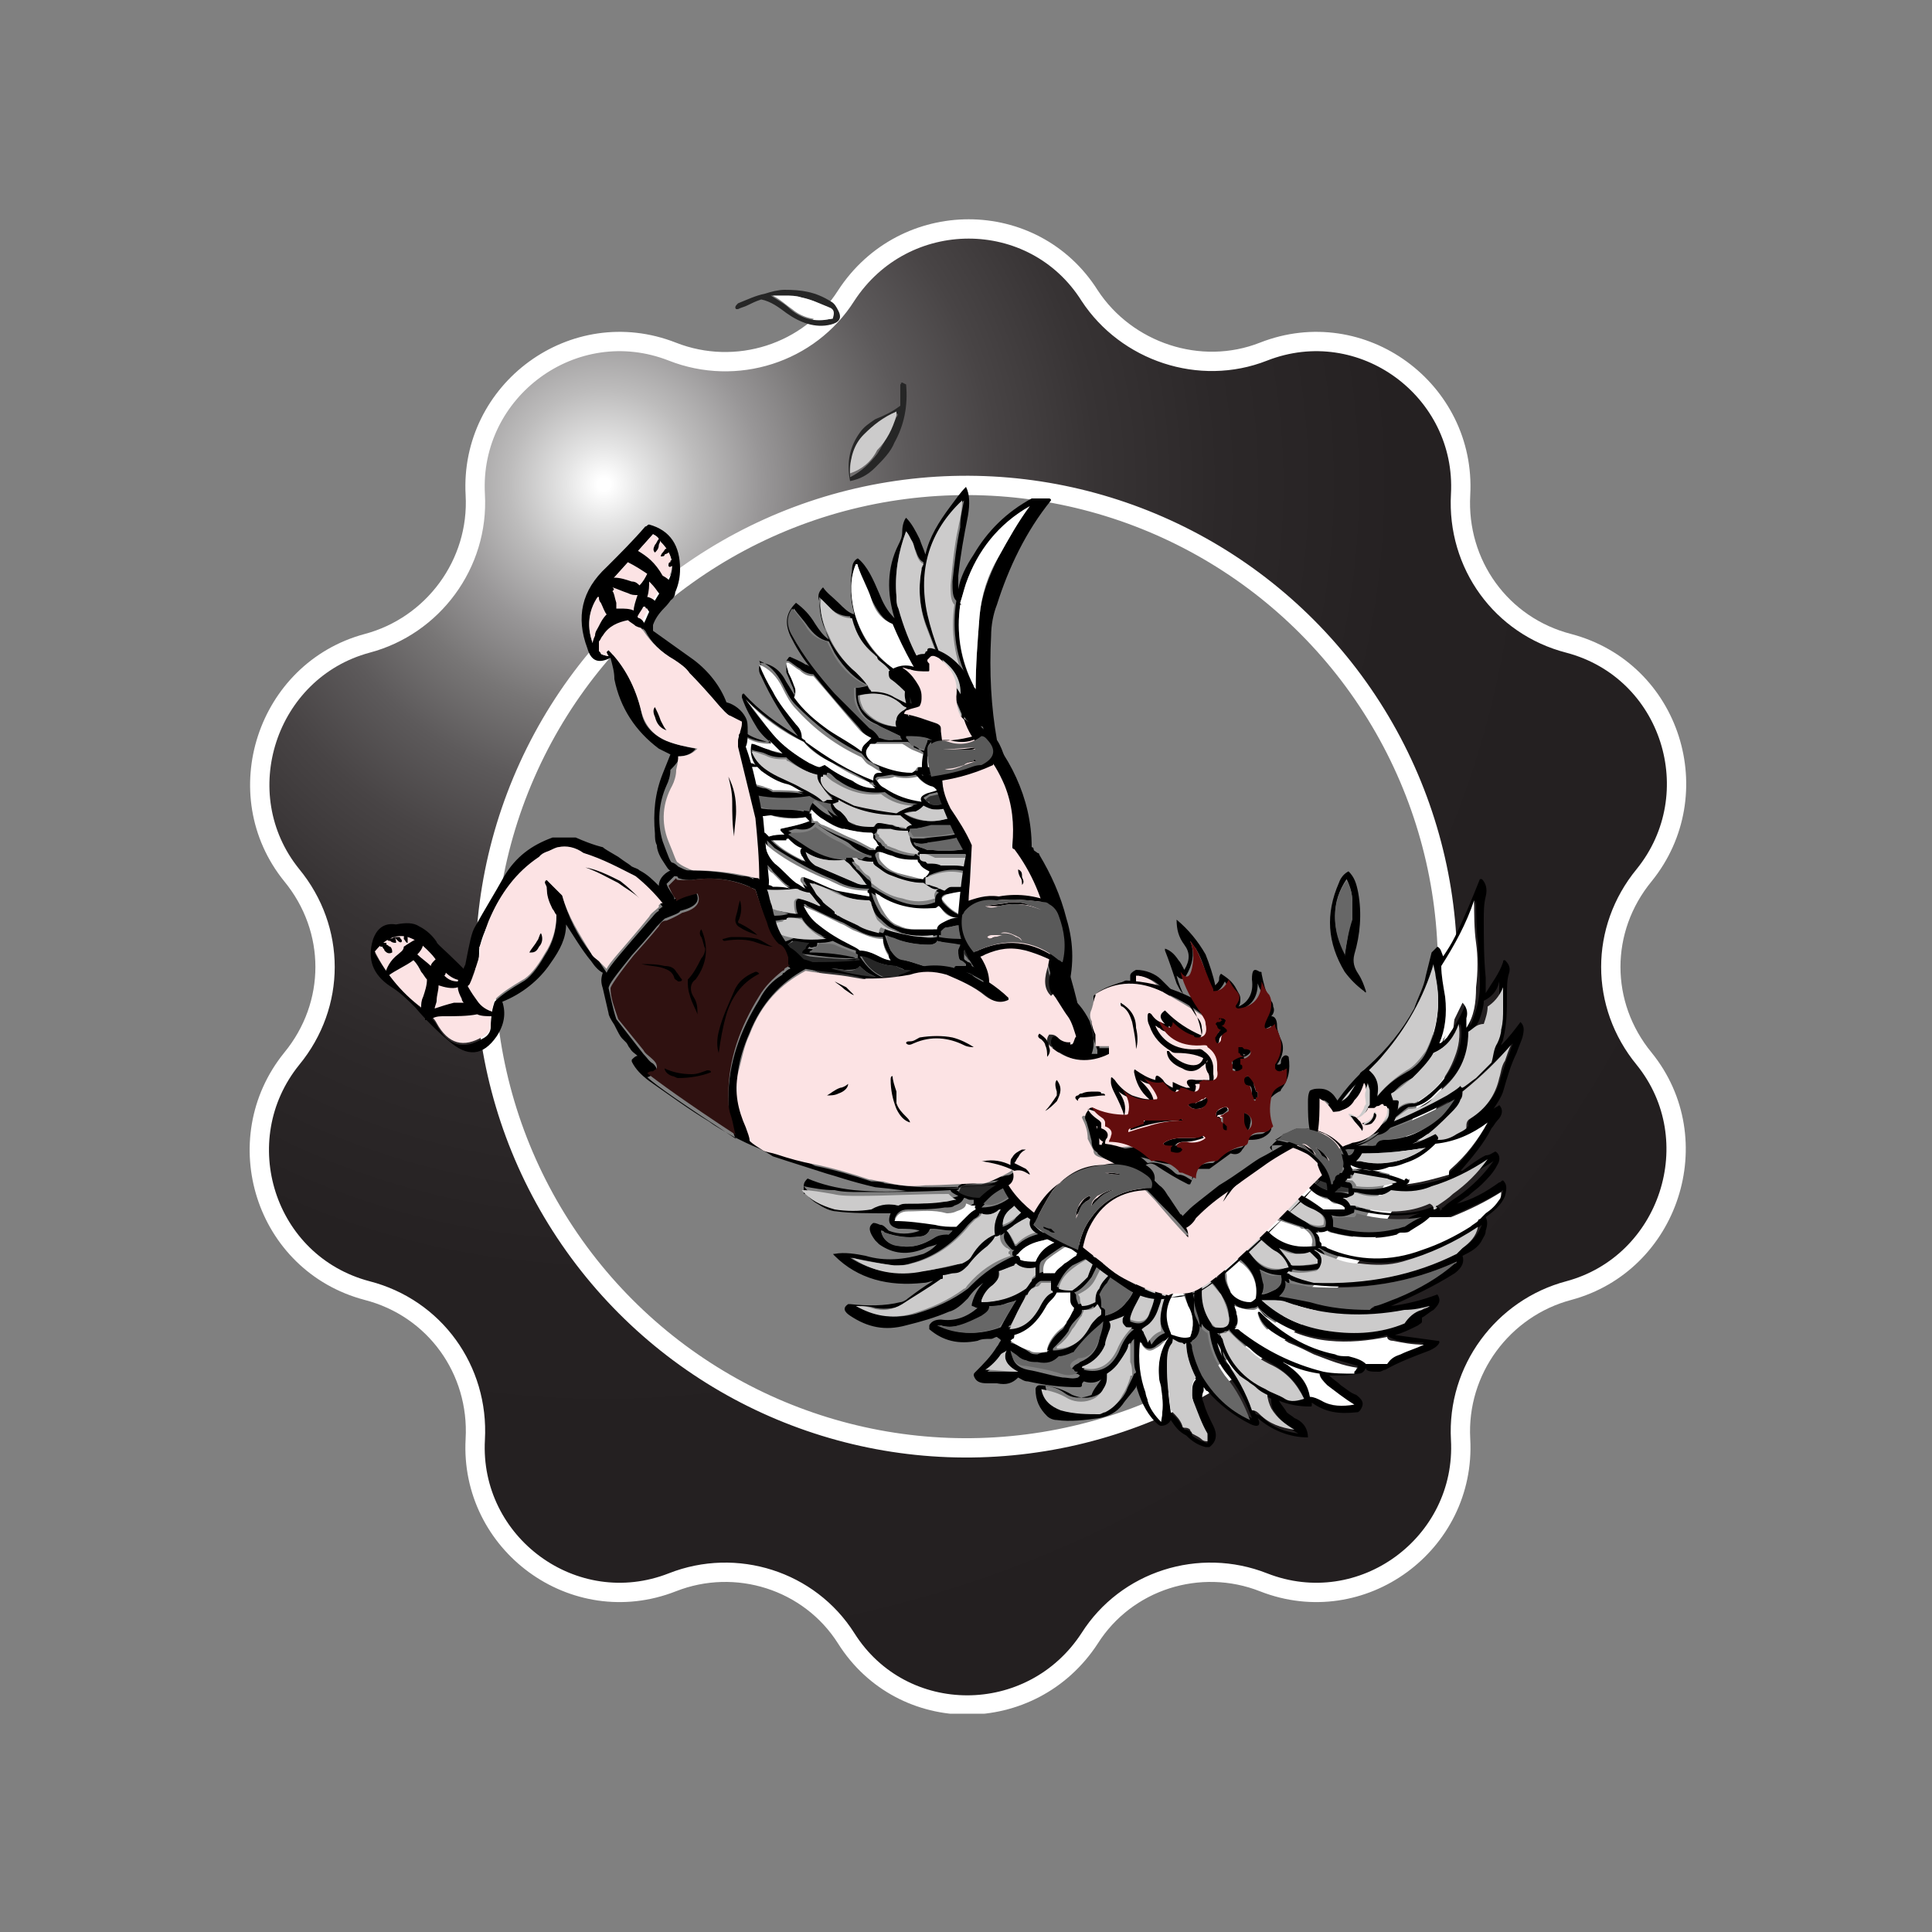 <svg xmlns="http://www.w3.org/2000/svg" xmlns:xlink="http://www.w3.org/1999/xlink" width="100" height="100" viewBox="0 0 100 100"><rect x="0" y="0" width="100" height="100" fill="#808080" stroke="none"/><style>.st0{fill:#8E8585;} .st1{clip-path:url(#SVGID_2_);} .st2{clip-path:url(#SVGID_4_);fill:url(#SVGID_5_);} .st3{clip-path:url(#SVGID_7_);fill:none;stroke:#FFFFFF;stroke-miterlimit:10;} .st4{fill:#CCCBCB;} .st5{fill:#676767;} .st6{fill:#FFFFFF;} .st7{fill:#333333;} .st8{fill:#262626;} .st9{fill:#FCE3E4;} .st10{fill:#2F1110;} .st11{fill:#5A5A5A;} .st12{fill:#630D0D;} .st13{clip-path:url(#SVGID_9_);} .st14{clip-path:url(#SVGID_11_);fill:url(#SVGID_12_);} .st15{clip-path:url(#SVGID_14_);fill:none;stroke:#FFFFFF;stroke-miterlimit:10;}</style><defs><path id="SVGID_1_" d="M12.8 11.3h74.5v77.4H12.8z"/></defs><clipPath id="SVGID_2_"><use xlink:href="#SVGID_1_" overflow="visible"/></clipPath><g class="st1"><defs><path id="SVGID_3_" d="M29.7 64.5c-8-11.2-5.4-26.8 5.8-34.8 11.2-8 26.8-5.4 34.8 5.8 8 11.2 5.4 26.8-5.8 34.8-4.4 3.1-9.4 4.6-14.4 4.6-7.9 0-15.5-3.6-20.4-10.4M44 15.2c-2 3-5.7 4.2-9 2.8-5.1-2-10.5 1.9-10.3 7.3.2 3.6-2.2 6.7-5.6 7.6-5.3 1.4-7.4 7.7-4 12 2.2 2.8 2.2 6.7-.1 9.5-3.5 4.2-1.5 10.6 3.8 12 3.4.9 5.7 4.2 5.5 7.7-.3 5.4 5 9.4 10.1 7.5 3.3-1.2 7.1 0 9 3 2.9 4.6 9.6 4.7 12.6.1 2-3 5.7-4.2 9-2.8 5.1 2 10.5-1.9 10.3-7.3-.2-3.6 2.2-6.7 5.6-7.6 5.3-1.4 7.4-7.7 4-12-2.2-2.8-2.2-6.7.1-9.5 3.5-4.2 1.5-10.6-3.8-12-3.4-.9-5.7-4.2-5.5-7.7.3-5.4-5-9.4-10.1-7.5-3.3 1.2-7.1 0-9-3-1.5-2.3-3.9-3.5-6.4-3.5-2.3 0-4.7 1.1-6.2 3.4"/></defs><clipPath id="SVGID_4_"><use xlink:href="#SVGID_3_" overflow="visible"/></clipPath><radialGradient id="SVGID_5_" cx="1.069" cy="-.8" r="1" gradientTransform="matrix(47.455 47.455 47.455 -47.455 18.235 -63.963)" gradientUnits="userSpaceOnUse"><stop offset="0" stop-color="#FFF"/><stop offset=".005" stop-color="#FFF"/><stop offset=".03" stop-color="#E5E5E5"/><stop offset=".074" stop-color="#BDBCBC"/><stop offset=".124" stop-color="#989697"/><stop offset=".178" stop-color="#787676"/><stop offset=".238" stop-color="#5D5A5B"/><stop offset=".306" stop-color="#484445"/><stop offset=".385" stop-color="#373334"/><stop offset=".482" stop-color="#2C2829"/><stop offset=".62" stop-color="#252122"/><stop offset="1" stop-color="#231F20"/></radialGradient><path class="st2" d="M50-26.8l77.3 77.4L50 127.9l-77.3-77.3"/></g><g class="st1"><defs><path id="SVGID_6_" d="M12.8 11.3h74.5v77.4H12.8z"/></defs><clipPath id="SVGID_7_"><use xlink:href="#SVGID_6_" overflow="visible"/></clipPath><path class="st3" d="M65.4 18.2c5.1-2 10.5 2 10.2 7.4-.2 3.6 2.1 6.8 5.6 7.7 5.3 1.4 7.3 7.8 3.9 12-2.3 2.8-2.3 6.7 0 9.5 3.4 4.2 1.3 10.6-3.9 12-3.4.9-5.8 4.1-5.6 7.7.3 5.4-5.1 9.4-10.2 7.4-3.3-1.3-7.1-.1-9 2.9-3 4.6-9.7 4.6-12.6 0-1.9-3-5.7-4.2-9-2.9-5.1 2-10.5-2-10.2-7.4.2-3.6-2.1-6.8-5.6-7.7-5.3-1.4-7.3-7.8-3.9-12 2.3-2.8 2.3-6.7 0-9.5-3.4-4.2-1.3-10.6 3.9-12 3.4-.9 5.8-4.1 5.6-7.7-.3-5.4 5.1-9.4 10.2-7.4 3.3 1.3 7.1.1 9-2.9 3-4.6 9.7-4.6 12.6 0 1.9 2.9 5.7 4.2 9 2.9z"/><ellipse transform="matrix(0.815 -0.58 0.58 0.815 -19.733 38.283)" class="st3" cx="50" cy="50" rx="24.9" ry="24.9"/></g><g><g id="Layer3_0_FILL_1_"><path d="M46.1 62.8c-.2.5 0 .7.4.8.4 0 .8 0 1.1.1-.5.2-1.1.2-1.6 0l-.1-.1c-.1-.1-.2-.2-.3-.2-.1 0-.2-.1-.4-.1-.3.2-.2.5.1.9l.2.2c.7.5 1.5.6 2.4.2.2-.1.4-.1.6-.2l-.1.1c-.2.2-.4.3-.6.4-1 .3-2 .4-3 .1-.5-.1-1.1-.2-1.6-.1-.1 0-.1 0 0 .1 1.2 1.2 2.8 1.6 4.6 1.4.2 0 .4-.1.5-.1-.5.3-.9.6-1.3.9-.1.1-.3.2-.4.2-.8.2-1.7.2-2.6.1h-.1c-.3.2-.2.4.1.6.9.6 1.8.8 2.9.5.8-.2 1.5-.4 2.2-.7.4-.1.7-.4 1-.7.2-.3.5-.6.8-.8-.3.3-.5.7-.6 1.1v.1c.1 0 .2.1.3.1-.6.5-1.2.7-1.9.6-.3 0-.5.1-.6.3v.2c.7.6 1.5.8 2.5.6.2-.1.4-.1.7-.1.1 0 .2-.1.3-.1.1.1.2.1.2.2-.1.1-.1.2-.2.3-.3.5-.7.9-1.1 1.3-.1.1-.1.1-.1.2.1.3.3.4.7.4h.5c.5.1.8 0 1.1-.3.2.1.3.2.5.2.9.2 1.7.3 2.6.3.1 0 .2 0 .2-.1s0-.1.1-.2c.3.1.6.1.9-.1-.2.3-.4.5-.5.8-.5.2-1 .2-1.4-.1-.4-.3-.9-.4-1.3-.4-.1 0-.2.1-.2.2 0 .6.2 1 .6 1.4.1.1.3.2.5.2.7.1 1.5 0 2.2-.1.5-.1.9-.3 1.2-.7.2-.3.5-.6.7-.9v-.1c.2.7.5 1.4 1 1.9.1.1.2.2.3.2.2 0 .4-.1.5-.3.2.3.4.6.8.8.3.3.6.5 1 .6h.2c.4-.3.4-.7.2-1.1-.2-.4-.4-.8-.5-1.2-.1-.2-.1-.4 0-.6v-.2c.1.1.1.2.2.2.6.7 1.4 1.3 2.2 1.7.4.2.6.1.4-.3.7.6 1.6 1 2.6 1 0-.4-.2-.8-.7-1-.1-.1-.3-.2-.4-.3-.1-.2-.3-.4-.4-.6.5.2 1 .3 1.6.3.1 0 .1 0 .1-.1v-.1c.7.5 1.4.6 2.3.5.1 0 .1 0 .2-.1.2-.3.2-.5-.2-.8-.3-.1-.5-.3-.8-.5-.2-.2-.4-.3-.6-.5.5 0 1 0 1.5-.1.2 0 .3-.1.4-.3 0 .2.3.2.7.2.1 0 .2-.1.3-.1.7-.4 1.5-.7 2.3-1 .2-.1.4-.2.5-.4 0-.1 0-.1-.1-.1-.7-.1-1.5-.2-2.2-.3.4-.1.8-.3 1.2-.5.1-.1.2-.1.2-.2v-.2c.2-.1.4-.3.6-.4.3-.3.4-.5.2-.8-.8.3-1.6.5-2.4.6 1.1-.5 2.2-1 3.3-1.7.4-.3.5-.6.4-.9.4-.2.8-.4 1-.8.1-.2.2-.3.2-.5.1-.3.1-.5 0-.7.4-.3.8-.6 1-1.1.1-.4.1-.6-.1-.8-.1 0-.1.1-.2.1-.7.5-1.4.9-2.2 1.1.2-.1.4-.3.6-.4.2-.2.5-.4.7-.6.3-.3.6-.6.8-1 .2-.3.1-.6-.1-.7-.2.1-.3.2-.5.2-.4.2-.8.5-1.2.8h-.1c.6-.7 1.2-1.4 1.6-2.2.1-.1.2-.3.3-.4.3-.3.3-.6.1-.8-.1.1-.2.1-.3.2.2-.3.4-.6.5-.9.2-.7.4-1.4.7-2 .1-.3.2-.5.3-.8.1-.4.1-.6-.1-.8-.3.4-.6.8-1 1.2 0-.1.1-.2.1-.3.2-.8.2-1.5.2-2.3 0-.4 0-.8.1-1.1.1-.3 0-.5-.2-.7-.1 0-.1 0-.1.1-.2.6-.6 1.1-.9 1.6v-.8c-.1-1-.1-2-.1-3 0-.4 0-.8.1-1.2.1-.4 0-.7-.2-.9h-.1c-.4 1-.8 2-1.3 3-.2.4-.4.7-.6 1-.1-.2-.1-.4-.3-.5l-.3.3-.3 1.2c-.1.6-.4 1.1-.6 1.7-.6 1.1-1.4 2.1-2.4 3-.9.8-1.7 1.8-2.2 2.8-.1.2-.2.4-.1.6-.9.3-1.7.8-2.4 1.6-1 1.3-2.2 2.3-3.6 3.3-.2.1-.4.2-.5.3-.5.2-.9.2-1.4-.1-.2-.1-.4-.2-.6-.4-1.3-.9-2.5-2-3.6-3.3-.6-.7-1.3-.9-2.3-.4-.6.3-1.1.7-1.5 1.2v.1c-.2-.1-.5-.1-.7 0h-.4c-.6 0-1.1.1-1.6.3-.1.1-.2.1-.3.2v.1c-.7 0-1.4 0-2.1.1-1.1.1-2.2.1-3.3 0-.9-.1-1.7-.3-2.4-.6-.1.1-.2.2-.2.4V61.7c0 .1 0 .1.1.1.2.2.4.4.6.5.3.2.7.4 1 .4.7.1 1.7.1 2.8.1m.9-.5c-.2 0-.4 0-.5.1-.4-.1-.8-.1-1.3 0-.7.1-1.3.1-1.9 0-.7-.1-1.2-.4-1.7-1 .5.1 1 .2 1.6.2.4.1.9.1 1.3.1 1.6 0 3.1 0 4.7-.1 0 .1.2.2.4.3-.2.1-.4.1-.6.1-.7.3-1.3.3-2 .3m-1.4 1.4c.1 0 .1 0 .2.1.6.2 1.2.3 1.8.2.2 0 .4-.1.5-.3 0 0 0-.1.1-.1.4 0 .7.1 1.1.1l-.2.2c-.3-.1-.5 0-.8.2-.5.3-1 .5-1.7.4-.6-.1-.9-.3-1-.8m.7-.6c.1-.3.3-.5.7-.5.6 0 1.3 0 1.9-.1.2 0 .4 0 .5-.1.3-.1.4-.2.5-.4.1 0 .2.1.3.1h.2v.2c-.2.1-.4.3-.5.4-.2.2-.3.4-.5.5-.4 0-.7 0-1.1-.1-.6.1-1.3 0-2 0m3.3-1.6c.1-.1.3-.1.4-.2.2 0 .4 0 .7-.1.4 0 .7-.1 1-.1-.4.2-.8.5-1.1.8-.4 0-.8-.1-1.1-.3.1 0 .2-.1.1-.1m4.9-1.6c.3-.1.5 0 .7.1.7.5 1.4 1.1 2 1.7 1.1 1.3 2.4 2.1 4 2.6h.4c.4-.2.8-.4 1.1-.6 1.3-.9 2.5-2 3.6-3.3.6-.7 1.3-1.2 2.2-1.4 0 0 0 .1-.1.2-.7.9-1.4 1.8-2 2.7-.3.5-.7.9-1.1 1.3-1.1 1.1-2.3 1.9-3.7 2.5-.1 0-.2.1-.4.1-1.5-.1-2.8-.6-3.9-1.6-1.4-1.2-2.8-2.3-4.3-3.2.3-.6.9-1 1.5-1.1m-1.6 1.5c-.1.2-.3.3-.5.5-.5.4-1 .6-1.6.6l.1-.1.2-.2c.3-.3.7-.5 1.1-.7.2-.1.3-.2.4-.2.1-.1.2 0 .3.1m-1.3 1.3c.1 0 .1 0 .2-.1-.3.3-.4.8-.4 1.3-.5.2-.9.6-1.2 1.1-.1.2-.3.3-.5.4-.6.2-1.3.3-2 .4-1.4.2-2.6 0-3.7-.7.7.1 1.5.3 2.2.4.3 0 .6 0 .9-.1 1.2-.3 2.2-1 3-2l.3-.3c.2-.1.3-.2.3-.3.3.1.6.1.9-.1m-.4 1.8c.2-.1.3-.3.4-.5.1 0 .3-.1.4-.2-.1.3 0 .5.3.8.1.1.1.1.2.1l-.1.1v.1c0 .1 0 .1.1.1-.9.4-1.6.9-2.2 1.5l-.2.2c-.8.6-1.7 1-2.7 1.3-1.1.3-2 .1-2.9-.4.2 0 .5 0 .8.1.6.1 1.1 0 1.6-.2.7-.4 1.4-.8 2-1.3l.1-.1V66c.2 0 .4-.1.6-.1.3-.1.5-.2.7-.4.2-.4.5-.7.9-1m.7-1c0-.4.1-.7.4-.9.3-.2.5-.4.8-.5h.5c-.1.2-.2.3-.4.4-.2.1-.4.3-.6.5-.1.2-.4.4-.7.5m.7 1c-.1 0-.1-.1-.1-.1l-.3-.6c.2-.1.3-.2.4-.3.2-.2.4-.3.7-.4.4-.2.6-.5.6-.8.4.3.9.6 1.3.9-.1.1-.2.1-.2.2-.3.2-.6.4-.9.4-.6.1-1.1.3-1.5.7m.6-2.8h-.1-.1c0-.1.1-.1.1-.2l.1.2m2.5 2c-.2.3-.5.4-.8.5-.7.2-1.1.6-1.3 1.1-.3 0-.5 0-.8-.1 0-.1 0-.1-.1-.2h-.1s0-.1.1-.1c.3-.4.8-.6 1.3-.7.4-.1.8-.3 1.2-.5.2-.1.3-.2.3-.3.1.1.2.1.2.3.1-.1 0-.1 0 0m.9.6c.1 0 .1.1.2.1-.1.1-.2.1-.4.2l.1-.1s.1-.1.1-.2m-.6-.5l.2.2c0 .1-.1.2-.2.2-.2.3-.4.5-.5.8-.2.1-.4.3-.6.4-.2.2-.4.3-.5.5-.2-.1-.4-.1-.6 0v-.2c0-.2 0-.4.2-.5.5-.4 1-.7 1.5-1 .4-.1.5-.2.5-.4m10.7-1.2l-.1-.1c.2-.2.4-.4.5-.6.2.4.5.6 1 .8.4.1.6.4.5.8-.3.1-.6 0-.8-.1-.4-.3-.8-.6-1.1-.8m-.8 1.3c-.1-.1-.3-.2-.4-.3l.6-.6c.1.1.2.1.4.2l.9.3c.1 0 .1.1.2.1h.1c.3.2.4.5.4.8v.1c-.9.1-1.6-.1-2.2-.6M74.2 50c0 .2.1.4.1.6.3 1.4.1 2.7-.5 3.9-.2.4-.6.8-1 1-.9.5-1.5 1.1-2 2-.4.7-1 1.1-1.8 1.3-.1-.1-.2-.2-.4-.2.4-.9.9-1.7 1.7-2.5.5-.4.9-.9 1.3-1.4 1.2-1.4 2.1-3 2.6-4.7m2.2-3.4c0 .7 0 1.5.1 2.2 0 .7.1 1.5.1 2.2 0 .7-.2 1.4-.5 2.1v-.5c0-.4 0-.6-.2-.8-.2.7-.6 1.3-1 1.9l-.2.2c.3-.7.4-1.5.3-2.4-.1-.5-.1-1-.2-1.6.6-1 1.2-2.1 1.6-3.3m-.4 6.8c.3-.1.5-.4.6-.7.1-.3.2-.6.2-.9.4-.2.7-.5.8-1v1.1c0 .3 0 .7-.1 1.1 0 .3-.1.5-.2.7-.1.3-.2.7-.3 1-.2.3-.5.6-.8.8-.2.2-.4.4-.7.5 0 0 0-.1-.1-.1-.2.2-.5.4-.7.5-.7.7-1.7 1.2-2.7 1.6.3-.2.6-.5.9-.7.5 0 .9-.2 1.3-.6l.3-.3c1-.7 1.5-1.7 1.5-3m-2.9 2.4c.5-.4.9-.8 1.1-1.3.7-.3 1.1-.8 1.4-1.5.1.6 0 1.1-.2 1.7-.4 1-1.1 1.8-2.1 2.4-.4 0-.8.1-1 .4-.3.3-.6.6-.9.8-.2.1-.3.2-.4.3-.1 0-.1.1-.2.1-.3.1-.5.2-.8.2h-.2c.1 0 .2-.1.3-.2.3-.2.5-.4.7-.7.4-.5.8-1 1.3-1.4.2-.3.6-.6 1-.8m2.5 1.1c.1-.2.1-.3.1-.4.9-.8 1.8-1.6 2.6-2.5-.1.3-.2.6-.3.8l-.3.9c-.2.9-.7 1.6-1.5 2.1-.1.1-.2.2-.2.4v.1c-.2.1-.4.2-.5.3-.3.2-.6.3-.9.3h-.1c0-.1 0-.2-.1-.3-.4.2-.8.4-1.2.5.1 0 .2-.1.4-.2.6-.4 1.1-.8 1.6-1.4.1-.1.3-.3.4-.6m-4 2.1c-.2 0-.4.1-.5.3h-.6-.5c.3-.1.6-.2.8-.4.1-.1.2-.1.3-.2.1 0 .2-.1.3-.1 1.3-.5 2.5-1 3.6-1.6-.2.4-.4.7-.7.9-.6.7-1.6 1.1-2.7 1.1m-1.9 1.7h-.5c-.1-.1-.3-.1-.4-.2l-.1-.1c0-.1-.1-.2-.3-.2.1-.1.2-.3.3-.4.2.1.4.2.7.3 0 .1 0 .1.1.2 0 .1.1.2.2.4 0-.1 0-.1 0 0m.1.3c.1 0 .1 0 .1-.1v-.1c.6.1 1.1.2 1.7.3.2 0 .3.1.5.2-.6.3-1.3.3-2.1.2 0-.2-.1-.3-.2-.3s-.3-.1-.4-.1c.2 0 .3 0 .4-.1m.2-.4c0-.1 0-.2-.1-.2.6.3 1.2.4 1.9.2.4-.1.8-.2 1.1-.3.5-.2.9-.5 1.3-.9 1-.2 1.9-.5 2.7-1.1-.5.9-1.1 1.7-1.9 2.4v.2c-.7.3-1.4.4-2.2.5.2-.1.2-.3 0-.4 0 0-.1 0-.1.1-.9-.4-1.8-.5-2.7-.5m.2-.5c.1-.1.2-.2.3-.4 1.1 0 2.2-.1 3.3-.3-1 .7-2.2 1-3.4.7h-.2m-1.3-.9l.1.1c.4.2.7.2 1.1.2-.1.3-.3.4-.7.2-.2-.1-.5-.2-.7-.2 0-.1.1-.1.1-.2.1 0 .1 0 .1-.1m-1 1.5c.1-.1.1-.2.2-.3 0 .1.1.2.2.2h.1l.1.1c-.1.1-.3.1-.6 0m.6 1.9c-.4-.3-.9-.6-1.4-.9.1-.2.3-.3.4-.5.3.5.7.7 1.2.8.1.1.2.2.3.2.2.1.3.1.5.2v.1c-.3.1-.6.1-1 .1m.5-.9c-.1 0-.2 0-.3-.1-.3-.1-.6-.3-.8-.5.2 0 .3 0 .4.1.5.2 1 .3 1.5.4v.2c-.3-.1-.6-.1-.8-.1m0 1.7v-.2c0-.1 0-.2-.1-.3.4.1.7.1 1.1-.1.1 0 .1-.1.1-.2 1.1.3 2.2.4 3.4.2-.4.1-.7.3-.9.5-.1 0-.3 0-.4.1-1.1.4-2.2.4-3.2 0m-.3.3c.1 0 .2.1.3.1 1.1.3 2.3.3 3.4.1.1 0 .1 0 .2-.1h.1c.1 0 .2-.1.4-.1.4-.2.7-.5 1-.7.4.1.7 0 1.1-.1.9-.4 1.8-.8 2.6-1.3 0 .1-.1.3-.1.4-.2.3-.4.5-.7.7l-.3.3s0 .1-.1.1c-.1.1-.3.2-.4.3-.8.5-1.6.9-2.5 1.2-1.6.6-3.3.6-4.9-.1-.1 0-.2-.1-.3-.1v-.1c0-.1 0-.2-.1-.2-.1-.1-.2-.2-.2-.4.1.1.3.1.5 0m1.1-1.7c.2 0 .3-.1.4-.3.7.2 1.4.2 2.1 0 .7.1 1.4.1 2.1-.2 1.1-.4 2-.8 2.9-1.4-.5.7-1.1 1.3-1.8 1.8-.3.2-.6.4-.8.6-.1 0-.1.1 0 .1-.1 0-.1 0-.2.1.1-.1 0-.2-.2-.3-1.1.5-2.4.5-3.6.2-.2-.1-.4-.1-.5-.1-.1-.2-.2-.3-.4-.4-.2-.1-.1-.1 0-.1m5.9 2.6c-.1.1-.3.2-.3.3-2.2 1.1-4.6 1.6-7.2 1.4-.4 0-.8-.2-1.2-.4-.1 0-.1-.1-.2-.1 0 0 .1 0 .1-.1.4.1.8.1 1.3 0 .1 0 .2-.1.3-.2.2-.4.1-.7-.3-.9h.1c.3.2.6.3.9.4.5.1.9.2 1.4.3.7.1 1.4.1 2.2-.1 1.4-.3 2.7-.9 3.9-1.8-.2.5-.5.9-1 1.2m-.3.7c0 .1-.1.1-.1.1-.8.7-1.8 1.3-2.8 1.7-.4.1-.8.3-1.1.4-.1 0-.3.1-.3.2-1.1.1-2.1-.1-3.1-.4-.5-.2-1.1-.3-1.6-.3 0 0 .1 0 .1-.1.2-.2.3-.5.2-.7.1 0 .1.1.2.1.3.1.6.2 1 .2 2.6.3 5.1-.1 7.5-1.2M74 67.6c-.1.1-.2.2-.4.2-.4.1-.7.3-.9.7-1.2.5-2.5.6-3.9.4-1.4-.2-2.5-.7-3.5-1.6H65.9c.2 0 .5.1.7.1 2 .7 4 .9 6.1.4.4 0 .9-.1 1.3-.2M72.6 70c-.1 0-.1.1 0 0-.3.1-.6.3-.8.5h-1.1c-.2-.2-.5-.4-.9-.4-.2 0-.4-.1-.7-.1-1.5-.4-2.8-1.1-3.9-2.2-.1 0-.1 0-.1.1.1.4.3.7.7 1 .3.2.6.4.9.5.4.2.8.4 1.3.6.8.3 1.6.5 2.3.7l-.1.1-.1.1v.1c-.5.1-1.1 0-1.6-.1-1.6-.3-3-1-4.3-2.1-.1 0-.1-.1-.2-.1h-.1c.2-.2.2-.4.1-.8 0-.1-.1-.2-.1-.4.2.2.5.3.9.2.1 0 .2 0 .3-.1v-.1.1c.1.2.3.3.5.5 1 .7 2 1.1 3.2 1.2 1 .1 2 .1 3-.2 0 .1.1.1.3.2.5.2 1.1.2 1.6.2-.4.2-.8.4-1.1.5m-4.4-4.8v.2c-.3.1-.6.1-.9.1h-.4s0-.1-.1-.1c-.2-.3-.4-.5-.6-.8l.9.3c.2 0 .4 0 .7-.1 0 0 0 .1.1.1l.3.3m-.7 7.2s.1 0 0 0c-.3.1-.6 0-1-.1s-.7-.3-1-.5c-1.1-.5-1.9-1.4-2.2-2.5 0-.1-.1-.1-.1-.2l-.1-.1c.1 0 .2 0 .3-.1.1 0 .2 0 .2-.1.3.4.7.7 1.1 1 .3.3.6.5 1 .7.9.5 1.5 1.1 1.8 1.9m.9.1c-.2-.1-.4-.2-.6-.2-.1-.6-.5-1.1-1.1-1.6-.1-.1-.2-.1-.3-.2.6.3 1.2.5 1.9.6.1.2.2.4.4.6.5.4.9.7 1.4 1-.6.2-1.2.1-1.7-.2M66 64.8c.3.2.5.5.6.8-.7.3-1.3.1-1.8-.6-.1-.2-.3-.3-.4-.4.2-.2.4-.4.7-.6.3.3.6.5.9.8m-1.8 0c0-.1 0-.1 0 0 .1 0 .1 0 .1.1 0-.1-.1-.1-.1-.1m1.1 2.2c.1-.2.1-.3.1-.5 0-.3-.1-.5-.2-.8.4.2.7.3 1.1.3.1.4-.1.7-.4.8-.2.1-.4.2-.6.2m-.3.1c0 .2-.1.2-.3.2-.5 0-.8-.2-1.1-.6-.1-.2-.2-.4-.2-.7 0-.2 0-.4-.1-.5 0-.1.1-.1 0-.2.2-.1.4-.2.5-.4l.1-.1c0 .2.1.3.3.4.7.6.9 1.2.8 1.9m-2-1.6V66.2c0-.1-.2-.2-.3-.2 0-.1-.1-.1-.3-.1.2-.1.4-.2.6-.4m-1.6.7c.2 0 .4-.1.6-.2-.2.5-.2 1.1-.1 1.7 0 .2.1.4.2.6.1.3.3.5.5.6.1.8.4 1.6.9 2.2.6.7 1 1.5 1.3 2.3-1.1-.5-1.9-1.3-2.5-2.3-.2-.4-.4-.9-.5-1.4 0-.1-.1-.2-.1-.3.5-.3.6-.8.4-1.4-.1-.3-.2-.6-.2-.9-.2-.3-.3-.7-.5-.9m1.1 0c.3.2.5.5.7.8.2.3.4.7.4 1.1.1.5-.2.7-.7.6-.1 0-.2-.1-.2-.2-.4-.7-.5-1.5-.4-2.4 0 .1.1.1.2.1m.6 2.8v.2c0 .1 0 .2.1.3 0-.2-.1-.4-.2-.5h.1m.4 1.5c-.1-.2-.2-.3-.2-.5 0-.1 0-.2-.1-.3.3.8.8 1.5 1.6 2 .1.1.3.2.4.3.2.2.4.3.6.4 0 .2 0 .5.2.7.3.5.7.8 1.2 1.1-.7-.1-1.3-.3-1.8-.8-.1-.1-.3-.2-.4-.2-.4-1.1-.9-1.9-1.5-2.7m-2-2.9c.3.5.3 1.1.1 1.6-.3 0-.5 0-.8-.2-.1 0-.1-.1-.1-.1-.3-.7-.3-1.3.1-2 .1-.2.2-.5.2-.7.1 0 .1 0 .2-.1 0 .2 0 .3.1.4 0 .5.1.8.2 1.1m-2.4-1.7c.1.1.2.1.3.1-.1.1-.2.2-.3.2.1-.1.1-.2 0-.3m-.2 0v.2c-.1.5-.3 1-.6 1.3-.3.4-.7.6-1.1.7V68v-.2s0-.1-.1-.1c0 0-.1 0-.1-.1 0-.2 0-.4.1-.6.1-.2.2-.4.4-.6.1-.1.2-.2.2-.4.1 0 .1 0 .2-.1s.3-.1.5-.1h.3s.1 0 .2.1m1.8.4c-.3.5-.5 1-.6 1.6-.1.5 0 .8.2 1.1-.3.1-.5.3-.7.6-.1-.2-.1-.4-.2-.5 0-.1-.1-.1-.1-.2.2 0 .3-.1.4-.3.2-.3.4-.6.5-.9.2-.5.1-1 0-1.4h.5m-.9-.1v.4c0 .5-.1.9-.3 1.4-.2.5-.5.6-1 .4v-.1c.1-.4.3-.8.5-1.1.2-.4.4-.8.8-1m-2.2-1.1c.2.1.4.2.6.4-.4 0-.7.2-1 .4-.2.2-.4.4-.5.7-.1.2-.2.5-.2.7-.2.1-.5.2-.7.2 0-.1-.1-.2-.1-.4 0-.1 0-.1-.1-.2.3-.1.6-.4.9-.8l.3-.6c.1 0 .2 0 .2-.1.1 0 .1 0 .2-.1.3 0 .4-.1.4-.2M57 65c0-.1 0-.2.1-.3.1.1.1.1.2.1-.1.1-.2.2-.3.2m-.2-.1c-.1.1-.1.2-.2.4-.1.3-.2.5-.4.7-.2.3-.5.5-.8.7-.3 0-.5 0-.7-.1.2-.4.4-.8.8-1.1.4-.2.8-.4 1.3-.6m-.8 2.9h.1c.2 0 .4-.1.5-.2 0 .1.1.2.2.3v.2c-.1 0-.1.1-.2.2s-.3.3-.4.5c-.3.7-.9 1.1-1.7 1.1v-.1c.3-.3.6-.6.8-.9.1-.3.3-.5.5-.7.2-.2.2-.3.2-.4m2.1.6c0 .2 0 .3.2.3.1 0 .3.1.4.1-.4.3-.6.7-.8 1.2-.4.8-1 1.1-1.8.9 0 0 0-.1.1-.1.5-.2.8-.6 1.1-1.1.1-.2.2-.5.2-.7.1-.2.1-.4 0-.5.3-.1.6-.2.8-.3-.2-.1-.2.1-.2.2m-1 0c-.1.3-.2.6-.2.9-.1.6-.5 1-1 1.2-.1.1-.2.1-.3.2-.2.2-.2.3.1.4.1 0 .2.1.2.1l-.1.1c-.3.1-.5 0-.8 0-.6-.1-1.2-.3-1.8-.4-.5-.1-.8-.4-.8-.8.1.1.3.2.4.3.1.1.3.2.4.2.2 0 .4.1.6.1.4.1.8 0 1.1-.3.2 0 .5-.1.7-.2.1-.1.2-.1.2-.2.4-.7.8-1.1 1.3-1.6 0 .1 0 0 0 0m.2 2.7c.3-.1.5-.4.7-.7.2-.3.4-.6.6-1l.1-.1v1c0 .2 0 .5.1.7 0 0 0 .1-.1.1-.1.3-.3.6-.4.9-.2.4-.5.7-.9.9-.1.1-.2.1-.3.1-.7.1-1.4 0-2-.2-.6-.1-.9-.5-1-1.1.5.1.9.2 1.4.5.5.2.9.2 1.3 0 .2-.1.4-.3.5-.5v-.6m3.4-1.7c.1.1.3.1.5.2h.2c0 .6.2 1.2.5 1.8-.2.2-.2.5-.2.8 0 .2.1.4.1.5.2.5.5 1.1.7 1.6v.4c-.1 0-.2-.1-.3-.1-.2-.1-.4-.2-.5-.3 0-.1 0-.1-.1-.2s-.2-.1-.3-.1c0 0 0-.1-.1-.1-.1-.3-.3-.5-.5-.7l-.1-.1c-.1-.7-.2-1.5-.2-2.3 0-.4.1-.8.2-1.1.1-.1.1-.2.1-.3m-.3-.2c.1 0 .1 0 0 0-.3.6-.5 1.3-.4 2.1 0 .2.1.4.1.5.1.6.1 1.2 0 1.7-.3-.3-.5-.7-.7-1.1-.1-.1-.1-.3-.1-.4-.3-.8-.3-1.7-.3-2.6 0 0 0 .1.1.1.1.3.4.4.7.2.1-.1.3-.2.4-.3.1 0 .2-.1.2-.2m-6.8-3.5v.4c-.1.1-.2.1-.2.2-.1.1-.2.3-.3.4-.7.4-1.5.7-2.3.7v-.1c.2-.3.4-.5.6-.8.3-.2.3-.5.3-.7.3-.1.5-.2.8-.3 0 0 .1 0 .1-.1.2.3.6.3 1 .3m-.4 1.3c.1-.1.1-.2.2-.3.1-.1.2-.1.2-.2.1-.1.2-.2.3-.2h.5v.4c0 .1 0 .1.1.1-.3.2-.6.5-.7.8-.3.7-.8 1.1-1.6 1.1 0 0 0-.1.1-.1.3-.5.6-1 .8-1.6 0 .1 0 0 .1 0m2.2.4c0 .2.1.3.2.4-.2.2-.3.5-.4.7-.1.1-.1.2-.2.3-.4.3-.7.7-.8 1.1v.1h.1c-.2 0-.4 0-.6.1-.1 0-.3 0-.4-.1-.3-.2-.6-.4-1-.5l.1-.1c.1-.1.1-.1.1-.2.7-.3 1.2-.7 1.6-1.4.1-.2.2-.3.3-.4.1-.1.2-.2.3-.4.2.1.5.1.7 0v.4m-3.4.1c.2-.1.4-.1.6-.2-.3.5-.6 1-.8 1.4-1.1.4-2.1.4-3.2-.1h.1c.3.1.6.1 1 0s.8-.3 1.2-.5c.3-.1.4-.3.4-.5.2 0 .4 0 .7-.1m.7 3.5h-1.6c.3-.2.6-.5.8-.8.1-.1.1-.2.2-.3-.2.4 0 .8.6 1.1m17.6-24.8c-.1-.5-.2-.8-.5-1.1-.2.1-.4.3-.5.6-.7 1.6-.6 3.1.3 4.6.3.4.6.7 1 1 .1.1.1.1.1 0-.1-.3-.2-.6-.4-.9-.2-.3-.3-.6-.2-1 .3-1 .4-2.1.2-3.2m-.3.5c0 .3 0 .6-.1.9l-.3 1.8v-.1c-.3-.6-.5-1.2-.5-1.9s.2-1.3.6-1.9c.2.4.3.8.3 1.2z"/><path class="st4" d="M52.7 71c-.6-.3-.8-.7-.6-1.1-.1.1-.2.1-.3.2-.2.3-.5.6-.8.8.6 0 1.1.1 1.7.1m.7-4.3c-.1.1-.2.2-.2.3l-.1.1c-.3.5-.6 1.1-.8 1.6 0 0 0 .1-.1.1.7 0 1.2-.4 1.6-1.1.2-.4.4-.7.7-.8 0 0 0-.1-.1-.1v-.4h-.5c-.1.1-.1.2-.3.2 0 0-.1.1-.2.1m.2-.7v-.4c-.4.1-.8 0-1-.2 0 0-.1 0-.1.1-.3.1-.5.2-.8.3.1.2 0 .4-.3.7-.3.2-.5.5-.6.8v.1c.8 0 1.6-.2 2.3-.7.1-.1.2-.3.3-.4 0-.2.1-.2.2-.3m7.6 3.5c-.2 0-.3-.1-.5-.2 0 .1 0 .2-.1.3-.2.3-.2.7-.2 1.1 0 .8.1 1.5.2 2.3 0 0 .1 0 .1.1.2.2.4.4.5.7 0 0 0 .1.1.1s.2 0 .3.1c0 .1.1.1.1.2.2.1.4.2.5.3.1.1.2.1.3.1v-.1-.2-.1c-.3-.5-.5-1.1-.7-1.6-.1-.2-.1-.3-.1-.5 0-.3 0-.6.2-.8-.3-.6-.5-1.2-.5-1.8-.1.1-.1.1-.2 0m-3.2.9c-.2.3-.4.5-.7.7 0 .3 0 .5-.2.8-.1.2-.3.4-.5.5-.4.2-.9.2-1.3 0-.5-.3-.9-.4-1.4-.5.1.6.5.9 1 1.1.7.2 1.4.2 2 .2.1 0 .2-.1.3-.1.4-.2.7-.5.9-.9.2-.3.3-.6.4-.9 0-.1 0-.1.1-.1 0-.2 0-.5-.1-.7v-1l-.1.1c0 .2-.2.5-.4.8m.3-1.7c-.1-.1-.2-.2-.2-.3 0-.1 0-.2.1-.3-.2.1-.5.2-.8.3.1.1.1.3 0 .5-.1.3-.2.5-.2.7-.2.5-.6.9-1.1 1.1-.1 0-.1.1-.1.1.8.2 1.4-.1 1.8-.9.2-.5.5-.9.8-1.2h-.3m-2.1-.9h-.1c0 .1-.1.2-.1.3-.2.2-.3.5-.5.7-.2.4-.5.7-.8.9v.1c.8 0 1.3-.4 1.7-1.1.1-.2.2-.3.4-.5.1-.1.2-.1.2-.2v-.2c-.1-.1-.1-.2-.2-.3-.2.3-.4.3-.6.3m.4-2.5c.1-.2.1-.3.2-.4-.4.2-.8.4-1.2.7-.4.3-.7.6-.8 1.1.2.1.5.1.7.1.3-.2.5-.4.8-.7.1-.3.2-.5.3-.8m1.7.2c-.2-.1-.4-.2-.6-.4 0 .1-.1.2-.3.3-.1 0-.1.1-.2.1 0 0-.1.1-.2.1l-.3.6c-.2.4-.5.6-.9.8 0 0 .1.1.1.2s0 .2.1.4c.3 0 .5-.1.7-.2 0-.2 0-.5.2-.7.1-.3.3-.5.5-.7.2-.4.5-.5.9-.5m1.5 1.1v-.4c-.3.2-.6.5-.8.9-.2.4-.4.7-.5 1.1v.1c.5.2.9.1 1-.4.2-.4.3-.8.3-1.3m.3 1.3c.1-.6.3-1.1.6-1.6-.2 0-.5 0-.7-.1.2.4.2.9 0 1.4-.1.3-.2.6-.5.9-.1.1-.3.2-.4.3 0 .1.1.1.1.2.1.2.2.4.2.5.2-.3.4-.5.7-.6 0-.2-.1-.5 0-1m3.1 2c0 .2.1.4.2.5.6.8 1.1 1.7 1.4 2.6.2 0 .3.1.4.2.5.5 1.1.7 1.8.8-.5-.3-.9-.6-1.2-1.1-.1-.2-.2-.5-.2-.7-.2-.1-.4-.2-.6-.4-.1-.1-.3-.2-.4-.3-.8-.5-1.4-1.1-1.6-2 .2.3.2.4.2.4m-.7-3.7c-.1 0-.2-.1-.2-.1-.2.9-.1 1.7.4 2.4l.2.2c.6.1.8-.1.7-.6-.1-.4-.2-.7-.4-1.1-.2-.2-.4-.5-.7-.8m4.2-.6c-.1-.3-.3-.6-.6-.8-.4-.2-.7-.5-1-.8-.2.2-.4.4-.7.6.2.1.3.3.4.4.5.6 1.1.8 1.9.6m.8 6.8c-.4-.8-.9-1.4-1.8-1.8-.4-.2-.7-.4-1-.7-.4-.3-.8-.7-1.1-1-.1 0-.1.1-.2.1s-.2 0-.3.1c0 0 .1 0 .1.1 0 0 .1.1.1.2.3 1.1 1.1 2 2.2 2.5.3.2.7.3 1 .5s.7.1 1 0c.1 0 0 0 0 0m.7-7.2l-.3-.3-.1-.1c-.2.1-.4.1-.7.1-.3 0-.6-.1-.9-.3.2.2.4.5.6.8 0 .1.1.1.1.1h.4c.3 0 .6-.1.9-.1v-.2c0 .1 0 .1 0 0m5.4 2.6c.1-.1.3-.1.4-.2-.4.1-.8.2-1.3.2-2.1.4-4.2.3-6.1-.4-.2-.1-.5-.1-.7-.1H65.3c1 .9 2.1 1.4 3.5 1.6 1.4.2 2.7.1 3.9-.4.2-.3.5-.6.9-.7m1.8-2.9l.3-.3c.4-.3.7-.6.8-1.1-1.2.8-2.5 1.4-3.9 1.8-.7.2-1.4.2-2.2.1-.5 0-.9-.1-1.4-.3-.3-.1-.6-.2-.9-.4H68c.4.2.5.5.3.9-.1.1-.1.2-.3.2-.5.1-.9.1-1.3 0l-.1.1c.1 0 .2.1.2.1.4.2.8.3 1.2.4 2.8.1 5.2-.4 7.4-1.5m-5.3-3.2c0 .2-.2.2-.4.3h-.2c.2.1.3.2.4.4.2 0 .3 0 .5.1 1.3.3 2.5.3 3.6-.2.2.1.2.2.2.3.1 0 .1 0 .2-.1-.1 0-.1-.1 0-.1.3-.2.6-.4.8-.6.7-.5 1.3-1.1 1.8-1.8-.9.6-1.9 1.1-2.9 1.4-.7.3-1.4.3-2.1.2-.5.4-1.2.4-1.9.1m.4-2c-.1.2-.2.3-.3.4h.2c1.2.3 2.4 0 3.4-.7-1.1.2-2.2.3-3.3.3m-.5 1.2c0 .1-.1.1-.1.1h-.3c.1.1.2.1.4.1.1.1.2.2.2.3.8.1 1.4 0 2.1-.2-.1-.1-.3-.1-.5-.2-.6-.1-1.2-.2-1.7-.3l-.1.2m5.7-4.4c0 .1 0 .3-.1.4-.1.3-.3.5-.5.7-.5.5-1 1-1.6 1.4-.1.1-.2.1-.4.2.4-.1.8-.3 1.2-.5.1.1.2.2.1.3h.1c.3 0 .6-.1.9-.3.2-.1.4-.2.5-.3v-.1c0-.1 0-.3.2-.4.8-.5 1.3-1.2 1.5-2.1.1-.3.1-.6.3-.9.1-.3.2-.6.3-.8-.7.8-1.5 1.6-2.5 2.4m-1.5-2c-.3.5-.7.9-1.1 1.3-.4.3-.7.6-1.1.8-.5.4-1 .9-1.3 1.4-.2.3-.4.5-.7.7-.1.1-.2.1-.3.2h.2c.3 0 .5-.1.8-.2.1 0 .2-.1.2-.1.1-.1.2-.2.4-.3.3-.2.6-.5.9-.8.3-.3.6-.5 1-.4 1-.5 1.7-1.3 2.1-2.4.2-.5.3-1.1.2-1.7-.2.6-.6 1.2-1.3 1.5m1.8-1.1c0 1.3-.5 2.3-1.5 3.1l-.3.3c-.3.4-.8.6-1.3.6-.3.2-.6.4-.9.7 1-.4 2-.9 2.9-1.4.3-.2.5-.3.7-.5 0 0 0 .1.1.1.2-.1.4-.3.7-.5l.8-.8c.1-.3.1-.7.3-1 .1-.2.2-.5.2-.7.1-.4.1-.7.1-1.1v-1.1c-.2.5-.5.8-.8 1 0 .3-.1.6-.2.9-.4 0-.6.3-.8.4m-1.7-2.9c0-.2-.1-.4-.1-.6-.5 1.7-1.4 3.3-2.6 4.7-.4.5-.9.9-1.3 1.4-.7.7-1.3 1.5-1.7 2.5.2 0 .3.1.4.2.8-.2 1.4-.6 1.8-1.3.5-.8 1.2-1.5 2-2 .4-.2.7-.6 1-1 .6-1.2.8-2.5.5-3.9m-7.8 12l.1.1c.4.3.7.5 1.1.7.2.1.5.2.8.1.1-.4-.1-.6-.5-.8-.5-.2-.8-.4-1-.8-.1.3-.3.5-.5.7m-14 1.8c0 .1.1.1.1.1.4-.4.8-.6 1.4-.7.3-.1.6-.2.9-.4.1-.1.2-.1.2-.2-.5-.3-.9-.6-1.3-.9 0 .3-.2.6-.6.8-.2.1-.4.2-.7.4-.1.1-.3.2-.4.3.2.2.3.4.4.6m-.6-.9c0 .1 0 .1 0 0 .3-.1.6-.3.8-.5.2-.2.4-.3.6-.5.2-.1.3-.2.4-.4h-.5c-.3.1-.6.3-.8.5-.4.3-.5.6-.5.9m-.4.6c-.1.2-.2.3-.4.5-.4.3-.7.6-1 1-.2.2-.4.4-.7.4-.2 0-.4.1-.6.1v.1c0 .1 0 .1-.1.1-.7.5-1.4.9-2 1.3-.5.3-1 .4-1.6.2-.3-.1-.6-.1-.8-.1.9.5 1.8.7 2.9.4 1-.3 1.9-.7 2.7-1.3.1 0 .1-.1.2-.2.6-.7 1.3-1.2 2.2-1.5 0 0 0-.1-.1-.1v-.1l.1-.1c-.1 0-.1-.1-.2-.1-.3-.2-.4-.5-.3-.8 0 .1-.1.2-.3.2m.3-1.4c-.1 0-.1 0-.2.1-.3.2-.6.2-.8.1 0 .1-.1.2-.3.3l-.3.3c-.8 1-1.8 1.7-3 2-.3.1-.6.1-.9.1-.7-.1-1.5-.2-2.2-.4 1 .7 2.3 1 3.7.7.7-.1 1.3-.3 2-.4.2-.1.4-.2.5-.4.3-.5.7-.9 1.2-1.1-.1-.5.1-1 .3-1.3m-5.3-.2c.2-.1.3-.1.5-.1.7 0 1.3 0 1.9-.1.2 0 .4-.1.6-.1-.2-.1-.3-.2-.4-.3-1.6 0-3.2.1-4.7.1-.4 0-.9 0-1.3-.1-.6-.1-1.1-.2-1.6-.2.4.5 1 .8 1.7 1 .6.1 1.3.1 1.9 0 .5-.3 1-.3 1.4-.2z"/><path class="st5" d="M52.6 67.3c-.2.1-.4.2-.6.2-.3.1-.6.1-.8.1 0 .2-.1.3-.4.5-.4.2-.8.4-1.2.5-.3.1-.6.1-1 0h-.1c1 .5 2.1.5 3.2.1.4-.5.6-1 .9-1.4m4.3 2c.1-.3.2-.6.2-.9l-.1.1c-.5.4-.9.8-1.3 1.3-.1.1-.1.2-.2.2-.2.1-.5.2-.7.2-.3.3-.6.4-1.1.3-.2 0-.4 0-.6-.1-.1 0-.3-.1-.4-.2-.1-.1-.3-.2-.4-.3.1.5.3.8.8.8.6.1 1.2.2 1.8.4.3.1.5.1.8 0l.1-.1c-.1 0-.2 0-.2-.1-.2-.1-.3-.2-.1-.4.1-.1.2-.1.3-.2.6 0 .9-.4 1.1-1m1.9-3.3v-.2h-.6c-.2 0-.3 0-.5.1-.1 0-.1.1-.2.1 0 .1-.1.2-.2.4-.2.2-.3.4-.4.6.1.2.1.4.1.6l.1.1.1.1V68.1c.4-.1.8-.3 1.1-.7.3-.4.5-.8.5-1.4m3.2 0c-.2.1-.4.1-.6.2.2.3.3.6.4 1 0 .3.1.6.2.9.2.6.1 1.1-.4 1.4.1.1.1.2.1.3.1.5.3 1 .5 1.4.6 1 1.4 1.8 2.5 2.3-.3-.8-.7-1.6-1.3-2.3-.5-.7-.8-1.4-.9-2.2-.2-.1-.4-.3-.5-.6-.1-.2-.2-.4-.2-.6 0-.7 0-1.3.2-1.8m3.4.5c0 .2 0 .4-.1.5.2-.1.4-.1.6-.2.4-.2.5-.4.4-.8-.4.1-.8 0-1.1-.3.1.3.1.5.2.8m9.9-1.1c.1 0 .1-.1.1-.1-2.4 1.1-4.9 1.5-7.7 1.3-.3-.1-.7-.1-1-.2-.1 0-.1-.1-.2-.1.1.2 0 .5-.2.7l-.1.1c.6.1 1.1.2 1.6.3 1 .3 2 .4 3.1.4.1-.1.2-.2.3-.2.4-.1.8-.3 1.1-.4 1.2-.5 2.2-1.1 3-1.8M69 63.3v.2c1.1.3 2.1.4 3.3.1.1 0 .3-.1.4-.1.3-.2.6-.4.9-.5-1.2.2-2.3.1-3.4-.2 0 .1 0 .1-.1.2h-1.2c.1 0 .1.1.1.3m-.1-4.1l-.1.1c0 .1-.1.1-.1.2.3 0 .5.1.7.2.4.2.6.1.7-.2-.4 0-.8-.1-1.1-.2 0 0 0-.1-.1-.1m.7 1.5c.1-.1.1-.1 0 0-.1-.2-.2-.3-.3-.4-.1-.1-.1-.1-.1-.2-.3-.1-.5-.2-.7-.3-.1.1-.2.3-.3.4.2.1.3.2.3.2l.1.1c.1.1.3.1.4.2h.6m1.6-1.4c.1-.2.2-.3.5-.3 1.1-.1 2-.4 2.9-1.2.3-.3.5-.6.7-.9-1.1.6-2.3 1.2-3.6 1.6-.1 0-.2.1-.3.1-.1.1-.2.2-.3.2-.3.2-.6.3-.8.4h.5c-.1.1.1.1.4.1-.1 0 0 0 0 0m-18.8 2.5c.2-.1.3-.3.5-.5l-.2-.2c-.1.1-.2.2-.4.2-.4.2-.8.4-1.1.7l-.2.2-.1.1c.5.2 1-.1 1.5-.5m-6.6 2c-.1 0-.1-.1-.2-.1.1.5.5.8 1 .8.6.1 1.2-.1 1.7-.4.3-.2.6-.2.8-.2l.2-.2c-.4 0-.7 0-1.1-.1 0 0 0 .1-.1.1-.1.2-.3.3-.5.3-.7.1-1.3 0-1.8-.2M70 47.6v-.9c0-.4-.1-.8-.3-1.1-.4.5-.6 1.2-.6 1.9s.2 1.3.5 1.9v.1c.1-.7.2-1.3.4-1.9z"/><path class="st6" d="M55.6 67.7c-.1-.1-.2-.2-.2-.4v-.4h-.7c-.1.2-.2.3-.3.4-.1.1-.2.2-.3.4-.4.7-.9 1.2-1.6 1.4 0 .1 0 .2-.1.2l-.1.1c.3.2.6.4 1 .5.1.1.3.1.4.1.2 0 .4 0 .6-.1h-.1v-.1c.1-.4.4-.8.8-1.1.1-.1.2-.2.2-.3.2-.2.3-.5.4-.7m4.9 1.5l-.3.3c-.1.1-.2.2-.4.3-.3.2-.5.1-.7-.2 0 0 0-.1-.1-.1-.1.9 0 1.8.3 2.6 0 .1.1.3.1.4.1.4.4.8.7 1.1.1-.6.1-1.1 0-1.7 0-.2-.1-.4-.1-.5-.1-.9.1-1.6.5-2.2m1.1 0c.2-.5.2-1.1-.1-1.6-.1-.3-.3-.6-.3-1 0-.1-.1-.3-.1-.4-.1 0-.1 0-.2.1 0 .2 0 .5-.2.7-.4.7-.4 1.3-.1 2 0 .1.1.1.1.1.3.1.6.2.9.1m3.1-1.8c.1 0 .2-.1.3-.2.1-.7-.1-1.3-.7-1.8-.2-.1-.3-.3-.3-.4l-.1.1c-.2.1-.4.2-.5.4v.2c.1.2.1.3.1.5s.1.4.2.7c.2.3.6.5 1 .5m3.1 4.9c.2 0 .4.1.6.2.5.3 1.1.3 1.7.2-.5-.3-1-.7-1.4-1-.2-.2-.4-.4-.4-.6-.7-.1-1.3-.3-1.9-.6.1.1.2.1.3.2.7.5 1 1 1.1 1.6m4.7-2.2s0-.1 0 0c.4-.2.8-.3 1.2-.5-.6 0-1.1-.1-1.6-.2-.2 0-.3-.1-.3-.2-1 .2-2 .3-3 .2-1.1-.1-2.2-.5-3.2-1.2-.2-.1-.3-.3-.5-.5v-.1.1c-.1.1-.2.1-.3.1-.3 0-.6-.1-.9-.2 0 .1.1.2.1.4.1.3.1.6-.1.8h.1c.1 0 .1 0 .2.1 1.3 1 2.7 1.7 4.3 2.1.5.1 1.1.1 1.6.1V71l.1-.1s0-.1.1-.1c-.8-.1-1.5-.4-2.3-.7-.4-.2-.8-.4-1.3-.6-.3-.2-.6-.3-.9-.5-.4-.3-.6-.6-.7-1 0-.1 0-.1.1-.1 1.1 1.1 2.4 1.9 3.9 2.2.2.1.4.1.7.1.4.1.7.2.9.4h1.1c.2-.3.4-.4.7-.5m-3.8-6.4c-.2.1-.4.1-.6.1.1.1.2.2.2.4 0 .1.1.1.1.2v.1c.1 0 .2 0 .3.1 1.6.7 3.3.7 4.9.1.9-.3 1.7-.7 2.5-1.2.1-.1.3-.2.4-.3 0 0 0-.1.1-.1l.3-.3c.3-.2.5-.4.7-.7.1-.1.1-.3.1-.4-.8.5-1.6.9-2.6 1.3H74c-.3.3-.7.5-1 .7-.1.1-.2.1-.4.1h-.1s-.1 0-.2.1c-1.1.3-2.3.2-3.4-.1 0 0-.1 0-.2-.1m-.2-1.1h1.1v-.1c-.1-.1-.3-.2-.5-.2-.1 0-.2-.1-.3-.2-.5-.1-.9-.4-1.2-.8-.1.2-.3.3-.4.5.5.2.9.5 1.3.8m1.4-2.3c0 .1.1.2.1.2.9 0 1.8.2 2.7.5.1 0 .1 0 .1-.1.2.1.2.3 0 .4.8-.1 1.5-.3 2.2-.5v-.1c0-.1 0-.1.1-.2.8-.7 1.4-1.5 1.9-2.4-.8.6-1.7 1-2.7 1.1-.4.4-.8.7-1.3.9-.3.1-.7.3-1.1.3-.7.3-1.4.2-2-.1m6.5-11.5c-.1-.7-.1-1.5-.1-2.2-.4 1.2-1 2.3-1.7 3.4 0 .5.1 1 .2 1.6.1.9 0 1.7-.3 2.4.1 0 .2-.1.2-.2.4-.6.7-1.3 1-1.9.2.2.3.5.2.8v.5c.4-.6.5-1.3.5-2.1.1-.8.1-1.6 0-2.3m-11 14.8c.2.1.3.2.4.3.6.5 1.3.7 2.1.6v-.1c.1-.3-.1-.6-.4-.8h-.1c-.1 0-.1-.1-.2-.1l-.9-.3c-.2 0-.3-.1-.4-.2 0 .2-.2.4-.5.6m-9.1.4c-.1-.1-.2-.1-.2-.2 0 .2-.1.3-.4.4-.5.3-1 .6-1.5 1-.1.1-.2.3-.2.5v.2h.6c.1-.2.3-.3.5-.5.2-.1.4-.3.6-.4.1-.3.3-.5.5-.8 0 0 0-.1.1-.2m-1.4.2c.3-.1.6-.3.8-.5l.1-.1c-.1-.1-.2-.1-.3-.2 0 .1-.1.2-.3.3-.4.2-.8.4-1.2.5-.5.1-1 .3-1.3.7l-.1.1h.1c.1.1.1.1.1.2.2.1.5.1.8.1.2-.5.6-.9 1.3-1.1M47 62.7c-.4 0-.6.2-.7.5.7 0 1.4.1 2.1.2.4.1.7.1 1.1.1l.5-.5c.2-.2.3-.3.5-.4 0-.1-.1-.1 0-.2h-.2c-.1 0-.2-.1-.3-.1 0 .2-.2.3-.5.4-.2.1-.4.1-.5.1-.7-.2-1.3-.1-2-.1z"/><path class="st7" d="M57.1 64.7c0 .1 0 .2-.1.3.1-.1.2-.1.3-.2-.1 0-.1 0-.2-.1m2.4 1.3c-.1 0-.2-.1-.3-.1v.4l.3-.3m3.5-.3v-.2l-.6.3c.2 0 .3.1.3.1.1 0 .3.1.4.3 0-.1-.1-.3-.1-.5 0 .1 0 .1 0 0m5.7-4.1c.1 0 .2.1.3.1h.8v-.1-.1c-.5-.1-1-.2-1.5-.4-.1-.1-.3-.1-.4-.1.2.3.4.5.8.6m-.6-1.1c-.1.1-.1.2-.2.3.2 0 .4.1.6.1 0 0-.1 0-.1-.1h-.1c0-.2-.1-.3-.2-.3m-11.3 4c-.1 0-.1-.1-.2-.1 0 .1-.1.2-.1.3l-.1.1c.1-.2.3-.3.4-.3z"/><path class="st8" d="M55.2 60c-.2-.1-.4-.2-.7-.1-.6.1-1.2.5-1.5 1.1 1.5 1 2.9 2 4.3 3.2 1.1 1 2.4 1.5 3.9 1.6.1 0 .2 0 .4-.1 1.4-.6 2.6-1.4 3.7-2.5.4-.4.8-.9 1.1-1.3.7-.9 1.4-1.8 2-2.7.1-.1.1-.2.1-.2-.9.2-1.6.7-2.2 1.4-1 1.3-2.2 2.4-3.6 3.3-.3.3-.7.5-1.1.6-.1.1-.3.1-.4 0-1.6-.4-2.9-1.3-4-2.6-.6-.6-1.2-1.2-2-1.7m-5.1 1.3c-.2 0-.3.1-.4.2 0 0 0 .1-.1.2.3.2.7.3 1.1.3.3-.3.7-.6 1.1-.8-.3 0-.7 0-1 .1h-.7z"/></g><g id="Layer2_0_FILL_1_"><path d="M53.4 25.8c-1.3.7-2.3 1.7-3 2.9-.4.6-.7 1.2-.8 1.8v-.7c.1-1 .3-2.1.5-3.1.1-.6.1-1.1-.1-1.5-.3.3-.5.6-.8 1-.6.8-1.1 1.6-1.3 2.5-.1-.3-.2-.5-.3-.8-.2-.4-.4-.8-.7-1.1-.1.1-.2.4-.2.7 0 .3-.1.5-.2.7-.6 1.2-.6 2.5-.2 3.8-.4-.4-.6-.8-.8-1.3-.3-.7-.6-1.4-1.1-1.8-.2.1-.3.3-.3.6-.1.7-.1 1.5.1 2.2v.1c-.3-.1-.5-.3-.8-.6-.3-.3-.6-.5-.8-.8-.2.2-.3.4-.2.7.1.7.2 1.3.5 2-.3-.2-.5-.5-.7-.8-.3-.5-.6-.8-1-1.1-.5.5-.6 1-.3 1.7.3.6.6 1.1 1 1.6 0 0-.1-.1-.2-.1-.3-.2-.6-.3-.8-.4-.1 0-.1.1-.2.2v.6c.1.2.2.5.3.7.1.2.1.4.2.6-.2-.3-.3-.5-.5-.8-.3-.6-.7-.9-1.3-1-.1.1-.2.4 0 .7.5 1.1 1.1 2.1 1.9 3.1-1-.6-2-1.3-2.8-2.2-.1 0-.1.1-.1.2.2.6.5 1.1.8 1.6.2.3.5.6.8.8-.1 0-.2-.1-.3-.1-.3-.1-.7-.2-1-.4-.5-.3-1-.5-1.5-.8h-.1c0 .1 0 .2.1.3.2.3.3.5.5.8.2.2.4.5.6.7.3.2.4.4.4.7h-.2c-.2 0-.4-.1-.6-.1-.5-.2-1-.3-1.5-.5h-.1c0 .1 0 .3.1.4.2.3.4.5.8.7.4.2.7.4 1.1.6.1 0 .1.1.2.1-.3-.1-.5-.1-.8-.2h-.1c0 .2 0 .3.2.5-.2 0-.3 0-.4-.1-.3-.1-.7-.2-1-.3h-.1c-.1.1 0 .2.1.4s.3.3.4.5c.1.1.1.2.2.2l.2.2c.1.1.2.2.3.2.1.1.1.2.2.3h-.8c-.2 0-.4 0-.5-.1-.3-.1-.6-.1-.8-.1-.1 0-.1.1-.1.2.1.4.4.7.8.8.2.1.5.2.7.3l.1.1c.1.1.3.2.4.3 0 .1.1.1.1.2l.4.4c.2.2.4.4.6.5.2.1.4.3.7.4-.2-.1-.4-.1-.6-.2h-.1c.1.3.3.7.7.9.1.1.3.2.4.3.2.1.3.2.4.3.2.2.4.3.7.4-.3.1-.6.1-.9.1-.2-.1-.4-.1-.7-.2h-.1c0 .4.2.7.7.8.5.2 1 .3 1.4.5-.6.3-1.3.5-2 .4v.1c.8.7 1.7 1 2.8 1 .1.1.2.2.4.3.5.2 1 .3 1.5.4 1 .2 2 .2 2.9.1 1.1.4 2.2.5 3.4.4.2.2.4.4.6.5.6.3 1.2.5 1.8.5v.3c.1 1 .7 1.6 1.8 1.9 1.3.3 1.9-.2 1.6-1.4-.3-1.6-.8-3.2-1.3-4.7-1-3-1.9-6-2.7-9.1-.1-.3-.2-.6-.4-.9-.3-1.7-.4-3.5-.3-5.4 0-.5.1-1.1.3-1.6.6-1.9 1.5-3.8 2.8-5.4 0-.1-.1-.1-.1-.1h-.9m-.1.4c-.6.8-1.1 1.7-1.6 2.6-.5 1-.9 2-1 3.1-.1 1.3-.2 2.5-.2 3.8 0-.1-.1-.1-.1-.2-.7-1.3-.9-2.7-.7-4.2h.1s0-.1-.1-.1c.1-.3.2-.7.3-1 .6-1.7 1.6-3 3.3-4m-3.4-.3c-.1.5-.2.9-.2 1.4-.2.9-.3 1.9-.4 2.8 0 .5 0 .8.2 1-.2 1.3-.1 2.7.6 4.1.2.4.3.8.2 1.2 0 .7.1 1.1.5 1.2.1 0 .1.1.1.2-.2-.3-.5-.6-.9-.8.1-.5 0-1-.4-1.6-.8-1.2-1.3-2.4-1.5-3.8-.5-2.1.1-4.1 1.8-5.7m-3 1.6c.1.2.2.4.3.5.1.1.1.3.2.5.1.3.2.5.4.6 0 .1 0 .2-.1.3-.2 1.1-.1 2.1.3 3.1.6 1.6 1.2 3.1 1.8 4.5-.2-.1-.3-.1-.5-.2 0-.2-.1-.3-.2-.5-1.2-1.5-2.1-3.1-2.6-4.9-.1-.2-.1-.4-.1-.6-.1-1.1.1-2.3.5-3.3M45.1 31c.3.6.6 1.1 1.1 1.3.5 1.4 1.3 2.8 2.2 3.9-.1 0-.1-.1-.2-.1-.3-.3-.7-.5-1.1-.6-.2-.4-.5-.7-1-1-1-.7-1.6-1.7-1.9-2.9-.2-.9-.2-1.7.1-2.4l.1.1c.2.6.5 1.1.7 1.7m1.8 4.6c-.1.3-.1.5-.1.7l-.6-.3c-.4-.2-.8-.3-1.2-.3-.2-.4-.4-.7-.8-1-.6-.5-1.1-1.2-1.4-1.9-.3-.6-.4-1.2-.4-1.9l.6.6c.3.3.7.4 1 .4.2.9.7 1.5 1.3 2 0 .1.1.2.1.2.3.2.5.5.7.7.3.4.5.6.8.8m.5 1c0-.1 0-.1 0 0-.1-.1-.2-.1-.2-.2 0-.2-.1-.4 0-.6.2 0 .3 0 .4.1.3.2.6.5.9.7.1.1.3.2.4.3 0 .4 0 .7.1 1.1-.6-.3-1-.7-1.5-1.2-.1-.1-.1-.2-.2-.2h.1m-.9-.2c.1.1.2.2.3.2.1.5.4.9.9 1.2.2.1.3.2.5.2-.1 0-.1 0-.2-.1-.4-.1-.9-.2-1.3-.1-.1-.1-.3-.2-.5-.2-.7-.1-1.2-.4-1.6-.9-.1-.2-.2-.4-.2-.7.8-.2 1.5-.1 2.1.4m2.6.8c.1-.1.3-.1.4.1 1.1.9 1.8 2.2 2 3.7.2 1.3.6 2.6 1 3.9.3.9.6 1.8 1 2.7.8 2.1 1.3 4.3 1.5 6.6-.7.1-1.3 0-1.8-.4-.1-.1-.2-.2-.2-.4-.3-.9-.6-1.9-.7-3-.2-1.4-.4-2.7-.8-4-1-3.1-1.7-6.2-2.4-9.2m1.2 6.7c-.6.1-1.3.2-2 .1H48c-.2-.1-.3-.1-.5-.2-.1 0-.2-.1-.2-.2.3.1.5.1.8 0 .7 0 1.4-.1 2-.4 0 .2.1.4.2.7M49 38.7c0 .2.1.5.1.7-.1-.1-.2-.2-.4-.2-.3-.2-.7-.3-1.1-.4-.1 0-.2-.1-.3-.1 0-.1 0-.1-.1-.1 0-.1-.1-.1-.1-.2s-.1-.1-.1-.1v-.1c.3-.1.7-.1 1.1.1.3.1.6.2.9.4m-.9 1.6c-.1-.1-.2-.1-.3-.2.5 0 1-.1 1.5-.1 0 .2.1.4.1.6h-.2c-.3 0-.7-.1-1.1-.3m.1.4c.1 0 .2.1.2.1-.2 0-.4.1-.6.2-.2.1-.3.2-.2.4-.7 0-1.3-.3-1.9-.7-.1-.1-.3-.2-.4-.4.1-.1.1-.1.2-.1.2 0 .5-.1.7-.1.4.1.8.1 1.2 0 .3.3.5.5.8.6m.7-1h-1.3c-.1 0-.1.1-.1.2-.7 0-1.4-.1-2-.5-.5-.3-.6-.5-.2-.9l.1-.1H47c.2.1.3.2.5.3.3.3.8.6 1.4 1-.1 0-.1 0 0 0m-2.3-1.6c0 .1 0 .2.1.2-.2-.1-.3-.1-.5 0H46c-.1 0-.2-.1-.4-.1l-.5-.5-1.8-1.8c-.9-.9-1.6-2-2.2-3-.3-.5-.3-1 0-1.4.2.3.5.6.7.9.3.4.6.7 1.1.8l.3.6c.5.8 1.1 1.4 1.8 1.7-.2 0-.4.1-.7.1v.1c0 .3 0 .5.1.8.2.5.5.8 1 1 .3.2.8.4 1.2.6m-1.5.1s-.1 0-.1.1c-.2.2-.4.3-.4.5-.6-.4-1.1-.7-1.7-1.1-.7-.5-1.3-1-1.8-1.7.1-.2.1-.4 0-.6-.1-.2-.2-.5-.3-.7-.1-.2-.1-.3-.1-.5h.1c.2.1.4.3.6.4.2.2.5.3.7.3.8 1 1.6 1.9 2.4 2.8.2.3.4.4.6.5m.6 1.7h-.2c-.2 0-.3.1-.3.3-1.2-.5-2.4-1.2-3.5-2 0-.1-.1-.2-.2-.2 0-.3-.1-.5-.3-.7-.5-.5-.9-1.1-1.2-1.7-.3-.4-.5-.9-.7-1.4.5.2.9.6 1.2 1.2.2.4.4.8.7 1.1 1 1 2.1 1.9 3.4 2.5.1.1.2.3.4.4.2.1.3.2.5.3 0 .2.1.2.2.2m-.5.6c0 .1.1.2.2.2-.4 0-.8-.1-1.3-.3-.5-.2-1-.5-1.4-.8-.1 0-.2.1-.3.1-.2-.1-.4-.2-.5-.2-.7-.4-1.4-.9-1.9-1.5s-1-1.2-1.4-1.8c.9.9 1.9 1.6 3 2.2.4.4.9.8 1.5 1.1.6.3 1.3.6 1.9 1h.2m1.3 1.5c0 .1-.1.1 0 0-.8 0-1.5-.2-2.1-.4-.4-.1-.8-.3-1.2-.6-.4-.3-.6-.6-.5-.9h.1V40h.1c.2.1.3.3.5.4.7.5 1.5.7 2.4.6.5.4 1.1.6 1.7.6-.5.1-.7.3-1 .4m.1.3c.2.1.4.3.6.4-.2 0-.3.1-.3.2-.1 0-.3 0-.4-.1-.1 0-.2 0-.3-.1-.2-.1-.4-.1-.7-.1-.1 0-.2 0-.2.1s-.1.1-.1.1c-.3 0-.6-.1-.9-.1-.1 0-.3-.1-.4-.2-.1-.2-.2-.4-.4-.5l-.4-.4c.1 0 .2-.1.3-.1v-.1c1 .6 2 .9 3.2.9m.2-.2c.2-.1.4-.1.6-.1.2-.1.4-.2.4-.3.1.1.3.2.6.2.5.1.9-.1 1.1-.4h.1c.1.2.2.5.2.7h-.1c-.1.1-.3.1-.4.1-.4.1-.7.2-1.1.2-.5 0-1-.1-1.4-.4m-1.4.8c.2 0 .3 0 .5.1.3.1.6.2.9.1 0 .1.1.2.1.3 0 .1 0 .2.1.4s.2.3.4.4l-.1.1c-.3 0-.7-.1-1-.2-.2-.1-.3-.1-.5-.2 0 0 0-.1-.1-.1-.1-.1-.1-.2-.2-.2l-.2-.2v-.1s0-.1-.1-.1c.2-.1.2-.2.2-.3m-.3.2c0 .1 0 .2.1.2 0 .1 0 .1.1.2s.1.2.2.3h-.1c0 .1-.1.1-.1.2H45c-.3-.2-.6-.3-1-.5-.5-.2-1-.4-1.5-.7-.1-.1-.2-.1-.3-.2h-.1-.1v-.4-.1h-.1c0-.1 0-.1.1-.2.2.2.4.4.6.5.3.2.7.4 1 .5h.1c.4.1.9.2 1.4.2m.3 1c.3 0 .4.1.6.2.4.2.9.3 1.3.2 0 .1.1.1.1.2.2.2.3.3.5.4-.1.1-.2.2-.2.3 0 0 0 .1-.1.1h-.1c-.4 0-.8-.1-1.2-.3-.3-.1-.5-.2-.7-.4-.2-.1-.2-.3-.3-.5v-.1l.1-.1c0 .1 0 0 0 0m1.7-1.2h.1c.3 0 .6-.1.9-.1h1c.4 0 .6-.2.7-.4.1.2.1.4.2.6-.2.1-.4.1-.6.2-.5.1-1 .1-1.6.2h-.6l-.1-.1c-.1-.1-.1-.1-.1-.2.1-.1.1-.1.1-.2m2.1-1.5c-.1.1-.2.2-.4.2-.3.1-.6.1-.8-.1v-.1h-.1l-.1-.1c.1-.1.2-.1.3-.2.4-.1.9-.2 1.3-.3 0 .1.1.2.1.3-.1 0-.1.1-.1.1 0 .1-.1.1-.2.2m-1.6 2.8s.1 0 0 0H50c.1 0 .3 0 .3-.1.1.3.1.5.2.8 0 0-.1 0-.2-.1-.3-.1-.7-.1-1.1-.2h-.7c-.2-.1-.3-.1-.6-.1h-.1s-.1 0-.1-.1c-.2-.1-.2-.1-.3-.2v-.1c.2.2.2.2.2.1m2.3 1.7h-.6c-.1 0-.2 0-.3.1-.1 0-.2-.1-.3-.1-.2-.1-.4-.1-.5-.2-.1 0-.1-.1-.2-.1v-.1-.1l.1-.1c.7-.3 1.4-.4 2.2-.1h.3c.1.2.1.5.2.7h-.9m-2.1-.2c.3.2.6.4.8.5-.2.1-.2.3-.2.5-.5.2-1.1.2-1.7 0-.6-.2-1.1-.5-1.6-.8 0-.2 0-.3-.2-.4l-.4-.4c-.1-.1-.2-.1-.2-.2-.1-.1-.2-.2-.2-.3h.2c.1 0 .1 0 .2.1.2 0 .5.1.7.1 0 .1.1.1.1.2.2.2.5.4.8.5.6.1 1.1.2 1.7.2m.8 1.2l.1.1c.2.2.4.4.7.5-.3 0-.5.1-.7.2-.2.1-.3.3-.4.4h-1.2c-.3 0-.5-.1-.8-.2-.3-.2-.5-.4-.7-.6-.2-.3-.4-.7-.5-1.1.1.1.2.1.3.2.9.5 1.8.7 2.8.6.3 0 .3 0 .4-.1m.2-.2c-.1-.2-.1-.3.1-.4.6-.1 1.2-.2 1.9-.2.1.5.2.9.3 1.4-.9.2-1.7-.1-2.3-.8m-3.7-2.4v.1c-.2 0-.3-.1-.5-.1s-.4-.1-.7-.1h-.1v.1c-.8 0-1.5-.3-2.1-.7l-.9-.6c.1 0 .3-.1.4-.1.5.1.8 0 1-.3.4.3.9.6 1.3.8.2.1.4.2.5.3.3.3.7.5 1.1.6m-.2 1.5c-.2 0-.4 0-.6-.1l-2.1-.9c-.2-.2-.4-.4-.5-.7.6.4 1.3.5 2 .4l.1.1c.1.2.2.3.4.4.2.2.3.4.5.6.1.1.1.2.2.2m0 .4c0 .1 0 .2.1.2-.6-.1-1.1-.2-1.6-.4-.6-.2-1.2-.4-1.7-.7h-.1v.3c.1.1.1.2.2.3-.2-.1-.4-.2-.5-.3-.4-.3-.8-.6-1.1-1-.3-.3-.5-.7-.5-1.1l.4.4c.8.5 1.6 1 2.5 1.4.2.1.5.2.7.3.5.3 1.1.4 1.7.4-.1.1-.1.1-.1.2m.1.4c0 .1 0 .1.1.2.1.3.2.6.5.8.2.2.4.4.7.5.7.4 1.4.5 2.2.3v.1c-.4.1-.9 0-1.3-.1-.5-.1-.9-.2-1.4-.4 0 .1 0 .2-.1.3-.4-.1-.7-.3-1.1-.4-.3-.1-.7-.3-1-.5-.1 0-.1-.1-.2-.1v-.1c-.2-.2-.4-.4-.6-.5-.2-.1-.3-.3-.4-.5-.1-.2-.3-.3-.3-.5.4.2.8.3 1.3.5.4.3 1 .4 1.6.4m1.1 3.1c-.2 0-.4-.1-.6-.2-.3-.2-.7-.3-1-.4-.1-.1-.2-.2-.5-.3-.6-.2-1.1-.6-1.6-1-.3-.3-.6-.6-.8-1 .1 0 .1 0 .2.1.6.3 1.2.6 1.7.8.3.1.5.3.8.4.5.3.9.4 1.4.4 0 .3.1.6.3.9 0 .2 0 .2.1.3m-1.1.7l.6.3c-.7.1-1.3 0-2-.1-.6-.1-1.2-.2-1.7-.5.6 0 1.2 0 1.8.1.4 0 .7 0 .8-.2.1.1.3.3.5.4m1.4-.4c.1.1.3.1.4.2.1 0 .3.1.5.1.6.2 1.3.3 1.9.2 0 .2.1.3.1.5 0 .1.1.1.1.2-1.2 0-2.3-.1-3.4-.5-.7-.2-1.1-.6-1.5-1.2.2 0 .4.1.6.2.5.2.9.3 1.3.3m-.6-1.6c.2.1.3.1.5.2.6.2 1.2.3 1.8.3.2 0 .4-.1.4-.2.4.1.8.2 1.2.2-.1.1-.1.2-.1.3 0 .2 0 .4.1.5.1.1.2.2.3.2v.1h-.5c-.1 0-.1 0-.1.1s-.1.1-.1.2c-.4 0-.7-.1-1.1-.2-.5-.1-.9-.3-1.4-.4-.3-.1-.5-.3-.7-.5-.1-.2-.2-.5-.3-.8M49 48c.2 0 .4-.1.6-.1h.6c.3.1.7.1 1 .1.1.3.1.6.2.9-.4-.2-.8-.2-1.2-.3-.5 0-1-.1-1.5-.1v-.1h.1v-.1-.1c0-.1.1-.2.2-.2m.9 1.2c.5-.3.9-.3 1.3.1.1.1.2.1.4.2.1.4.2.8.2 1.2-.3-.2-.6-.3-.9-.4l-.6-.3c0-.1-.1-.2-.2-.2-.1-.1-.2-.1-.2-.2v-.4m-.2 1.7c-.1-.1-.1-.3-.1-.4v-.1c.3-.1.5-.1.8.1.4.2.7.4 1.1.6.1.1.3.1.4.1 0 .3.1.6.1.9-.4-.1-.9-.2-1.3-.4-.5-.2-.8-.5-1-.8m-7.4-10.8c0 .1 0 .3.1.4.2.3.4.6.7.8H42.8c-.1 0-.1 0-.2.1-.3-.3-.7-.5-1.1-.7-.5-.2-1.1-.5-1.6-.8-.5-.3-.8-.6-1-1.1.2.1.5.1.7.2.4.2.7.2 1.1.2l.1.1c.5.4 1 .7 1.5.8M40.5 39c-.2 0-.5-.1-.7-.2-.3-.1-.7-.3-1-.4-.1.4 0 .8.2 1.1-.1 0-.2 0-.3-.1v-.1c0-.3-.1-.5-.4-.7l-.6-.6c-.2-.2-.3-.4-.5-.7.4.2.8.4 1.2.7.5.3.9.4 1.4.4v-.1l.7.7m-1.3.7l.2.2c.4.3.9.6 1.4.8.3.1.5.3.8.4-.5-.1-1-.1-1.6-.1-.2-.1-.3-.2-.5-.2-.4-.1-.8-.3-1.1-.4-.2-.1-.5-.2-.7-.3-.5-.2-1-.5-1.3-.9h.1c.1.1.2.1.4.2.8.2 1.5.4 2.3.3m2.7 1.6c0-.1 0-.1 0 0 .3.1.5.2.8.3.1.3.2.5.4.7-.1 0-.1-.1-.2-.1-.4-.2-.7-.5-1-.8-.2.2-.3.4-.3.6-.5-.1-.9-.1-1.4-.1-.3 0-.6 0-1-.1-.1 0-.2 0-.2-.1-.3-.2-.6-.4-1-.6V41h-.1-.1s-.1 0-.1-.1h.2c1.4.5 2.7.6 4 .4m-.1 1.2c-.4.2-.9.3-1.4.4v.1l.2.2c-.3 0-.5 0-.8.1l-.2-.2h-.1-.1-.1v.1c-.2-.1-.5-.2-.7-.4-.1 0-.2-.1-.2-.1l-.1-.1c-.1-.1-.2-.1-.3-.1-.1 0-.2-.1-.2-.1h-.1c-.1 0-.2-.1-.3-.2H37.7c.7.1 1.5.1 2.2 0 .6.1 1.2.2 1.8.1 0 .1 0 .1.1.2m-2.6 1c0 .1 0 .3.1.4 0 .2.1.3.1.4-.4-.1-.8-.1-1.2-.2-.5-.1-.9-.2-1.2-.4-.1-.2-.3-.3-.5-.4-.1-.1-.2-.1-.3-.2 0 0-.1 0-.1-.1-.1-.1-.3-.1-.4-.2l-.1-.1-.1-.1c-.1 0-.1-.1-.2-.2h.5c.6.1 1.2.1 1.8 0 .1 0 .2.1.3.1.2.1.3.1.5.2s.3.2.5.3c.1.1.1.1.2.1 0 .3.1.4.1.4m1.4 0c.1 0 .1 0 .1-.1.2.2.5.4.7.5-.1.1-.1.2 0 .4.1.1.1.2.2.3-.6-.3-1.2-.6-1.7-1.1h.7m-2.8-2.3l.1.1c.2.1.4.2.5.4.2.1.4.2.7.3h-.8c-.4 0-.8-.1-1.1-.1l-.3-.3-.2-.2c-.1-.1-.2-.2-.2-.3h.3c.2.1.6.1 1 .1m.7 4c-.1-.1-.2-.1-.3-.2-.3-.2-.5-.4-.7-.7h.1c.7.2 1.4.3 2 .3.1.2.3.3.4.5l.4.4c.2.2.3.3.5.4-.3 0-.6 0-.9-.1-.1 0-.3 0-.4-.1l-.1-.1c-.4-.1-.7-.3-1-.4m3.4 1c.1.2.3.4.5.6l.1.1c-.4-.1-.7-.3-1.1-.4-.1 0-.2.1-.2.2 0 .2 0 .4.1.6-.5 0-.9-.1-1.3-.3-.1 0-.1 0-.1-.1-.1-.1-.3-.2-.4-.3-.3-.2-.6-.4-.8-.7.9.2 1.7.2 2.6.1.2.2.4.2.6.2m-1.2 1.4c.1 0 .1 0 .1-.1h.7c.2.4.6.7 1 .9.1.1.2.1.3.1h-.1c-.9.1-1.8 0-2.7-.4-.3-.1-.6-.3-.9-.4.5 0 .9 0 1.4-.1h.2m.3 1.1c.3.1.6.1.8.1-.1.1-.2.1-.2.2-.3.2-.2.4.2.4.7.1 1.5.2 2.3.2.1 0 .2 0 .2-.1 0 0 0 .1.1.1-.9.1-1.8.1-2.8.1-.9 0-1.8-.2-2.5-.6.3 0 .6-.1.8-.1.4.1.8 0 1.1-.3m1.2.3c.1 0 .1-.1.1-.2.3 0 .5 0 .8-.1.4.2.8.4 1.2.5v.2c-.8-.1-1.6-.2-2.5-.3l.1-.1c.1.1.2 0 .3 0m16.6 1.2c-.2.1-.3.2-.3.3v.5c0 .1.1.2.2.2.5.4 1.1.5 1.7.4.1 0 .2-.1.2-.1h.1c.1-.1.1-.1 0-.2l-.6-.6c-.3-.3-.8-.5-1.3-.5m0 .6v-.1c0-.1 0-.1.1-.2.4.1.8.2 1.1.5.2.1.3.2.5.3-.2.1-.4 0-.6 0-.4-.1-.8-.3-1.1-.5z"/><path class="st5" d="M42.4 48.8c0 .1-.1.1-.1.2-.1 0-.2.1-.3.2 0 0-.1 0-.1.1.9 0 1.7.1 2.5.3v-.2c-.4-.2-.8-.3-1.2-.5-.3-.1-.6 0-.8-.1m-3.1-4.9c0-.1 0-.3-.1-.4-.1 0-.2 0-.2-.1-.1 0-.1-.1-.2-.1-.2-.1-.3-.2-.5-.3-.1-.1-.3-.1-.5-.2-.1 0-.2-.1-.3-.1-.6.1-1.2.1-1.8 0h-.5l.2.2.1.1c.1 0 .1 0 .1.1.1.1.3.1.4.2 0 0 .1 0 .1.1.1.1.2.1.3.2.2.1.4.2.5.4.3.2.7.4 1.2.4.4 0 .8.1 1.2.2.1-.4 0-.6 0-.7m2.6-2.7c-1.3.2-2.6.1-3.7-.3H38s.1 0 .1.1h.2v.1c.3.2.6.4 1 .6.1 0 .1.1.2.1.3.1.6.1 1 .1s.9 0 1.4.1c0-.2.1-.4.3-.6.3.3.6.5 1 .8.1 0 .2.1.2.1-.2-.2-.4-.4-.4-.7-.6-.1-.8-.2-1.1-.4m7.7 6.7c-.2 0-.4.1-.6.1-.1 0-.2.1-.3.2v.2h-.1v.1c.5.1 1 .1 1.5.1.4 0 .8.1 1.2.3 0-.3-.1-.6-.2-.9-.3.1-.7 0-1-.1-.1-.1-.3-.1-.5 0m-3.2.7c-.2-.1-.4-.1-.5-.2 0 .3.1.5.2.8.2.3.4.5.7.5.5.1.9.3 1.4.4.3.1.7.2 1.1.2 0-.1.1-.1.1-.2s.1-.1.1-.1h.5v-.1c-.1-.1-.2-.2-.3-.2-.1-.1-.1-.3-.1-.5 0-.1.1-.2.1-.3-.4-.1-.8-.1-1.2-.2 0 .1-.2.2-.4.2-.6 0-1.2-.1-1.7-.3m-1.3-4.2v-.1c-.4-.1-.8-.2-1.1-.4-.2-.1-.3-.2-.5-.3-.5-.2-.9-.5-1.3-.8-.2.2-.5.3-1 .3-.1 0-.3 0-.4.1l.9.6c.6.4 1.3.7 2.1.7v-.1h.1c.2 0 .5 0 .7.1.2-.2.3-.2.5-.1m2.1-1.5h-.1v.1c0 .1.1.1.1.2l.1.1h.6c.5 0 1.1-.1 1.6-.2.2 0 .4-.1.6-.2-.1-.2-.1-.4-.2-.6-.1.3-.3.4-.7.4h-1c-.4.1-.7.2-1 .2m-.5-4.6c-.1-.1-.1-.2-.1-.2-.4-.2-.8-.4-1.3-.6-.5-.2-.8-.5-1-1-.1-.2-.1-.5-.1-.8v-.1c.2 0 .4-.1.7-.1-.7-.3-1.4-.9-1.8-1.7l-.3-.6c-.5-.1-.9-.4-1.1-.8-.2-.3-.4-.6-.7-.9-.3.4-.3.9 0 1.4.6 1.1 1.4 2.1 2.2 3l1.8 1.8c.2.1.4.3.5.5.1 0 .3.1.4.1h.8m1 1.8c.1.1.2.1.3.2h.1c.4.1.7.2 1 .3h.2c0-.2-.1-.4-.1-.6-.5 0-1 .1-1.5.1m1.3-1.4c-.3-.2-.6-.3-1-.5-.4-.1-.7-.1-1.1-.1v.1l.1.1c0 .1.1.1.1.2l.1.1c.1 0 .2 0 .3.1.4.1.7.3 1.1.4.1.1.3.1.4.2.1-.1 0-.3 0-.6m1.3 5.2c-.1-.2-.1-.5-.2-.7-.6.2-1.3.3-2 .4-.3.1-.6.1-.8 0 0 .1.1.2.2.2.2.1.4.1.5.2h.3c.7.1 1.3 0 2-.1z"/><path class="st8" d="M41.9 48.8c-.3 0-.6-.1-.8-.1-.3.2-.7.3-1.1.4-.3.1-.6.1-.8.1.8.4 1.6.6 2.5.6 1 0 1.9 0 2.8-.1 0 0 0-.1-.1-.1s-.1.1-.2.1c-.8-.1-1.5-.1-2.3-.2-.4-.1-.5-.2-.2-.4 0-.1.1-.2.2-.3m7.6 1.7c0 .1.1.3.1.4.3.3.6.6 1 .8.4.2.9.3 1.3.4 0-.3-.1-.6-.1-.9-.1 0-.3-.1-.4-.1-.4-.2-.7-.4-1.1-.6-.2-.1-.5-.1-.8-.1v.1c.1 0 0 0 0 0m.4-1.3c0 .1 0 .2.1.3.1.1.1.2.2.2.1.1.2.1.2.2l.6.3c.3.1.6.3.9.4-.1-.4-.1-.8-.2-1.2-.1 0-.2-.1-.4-.2-.5-.2-1-.3-1.4 0m-3.1 1c-.2-.1-.3-.1-.4-.2-.4 0-.8-.1-1.2-.3-.2-.1-.4-.2-.6-.2.3.6.8 1 1.5 1.2 1.1.4 2.3.5 3.4.5 0-.1-.1-.1-.1-.2-.1-.2-.1-.3-.1-.5-.6 0-1.3 0-1.9-.2-.3-.1-.4-.1-.6-.1m2.7-12.9c-.1-.1-.3-.1-.4-.1.7 3 1.5 6 2.3 9.1.4 1.3.6 2.7.8 4 .1 1.1.4 2.1.7 3 0 .1.1.3.2.4.5.4 1.2.6 1.8.4-.2-2.3-.7-4.5-1.5-6.6-.3-.9-.7-1.8-1-2.7-.4-1.3-.7-2.6-1-3.9-.2-1.4-.8-2.7-1.9-3.6m-2.2-.8c.1 0 .1 0 0 0 0 .1 0 .1-.1.1.1.1.1.2.2.2.4.5.9.9 1.5 1.2 0-.4-.1-.7-.1-1.1-.1-.1-.3-.1-.4-.3-.3-.3-.5-.5-.9-.7-.1-.1-.3-.1-.4-.1v.6c.1 0 .2.1.2.1M40.6 15c-.3 0-.7.1-1 .2-.5.1-.9.3-1.4.5-.1.1-.2.2-.1.3h.1c.2-.1.3-.1.5-.2s.4-.2.7-.3c.5.1.9.4 1.3.7.7.5 1.5.8 2.3.6.4-.1.6-.3.4-.7-.1-.2-.2-.4-.4-.5-.8-.5-1.5-.6-2.4-.6m0 .3c.3 0 .6 0 .9.1.5.1.9.3 1.3.5.3.1.4.4.2.6-.8.2-1.5 0-2.1-.5-.3-.3-.7-.5-1-.7h.7m6.1 4.5c-.1 0-.1.1 0 0l-.1.1V21c-.4.3-.8.5-1.3.7-.3.2-.6.4-.8.7-.5.7-.7 1.5-.5 2.5.5-.1.9-.3 1.3-.7.4-.4.8-.8 1-1.3.5-.9.7-1.9.6-3l-.2-.1c0 .1 0 0 0 0m-.3 1.6c.1 0 .1.1 0 .2-.3.6-.6 1.3-1 1.9-.4.5-.8.9-1.4 1.2v-.1c-.1-.7.2-1.3.7-1.9.5-.6 1.1-1 1.7-1.3z"/><path class="st4" d="M40.8 47.5s-.1 0-.1.1c-.1 0-.1 0-.2.1-.5.1-1 .1-1.4.1.3.2.6.3.9.4.8.4 1.7.5 2.7.4h.1c-.1 0-.2-.1-.3-.1-.4-.2-.7-.5-1-.9-.3-.1-.5-.1-.7-.1m1.6-.7c-.2-.2-.3-.4-.5-.6-.2 0-.4-.1-.7-.2-.9.1-1.8.1-2.6-.1.3.3.5.5.8.7.1.1.3.2.4.3l.1.1c.4.2.8.2 1.3.3-.1-.2-.1-.4-.1-.6 0-.1.1-.2.2-.2.4.1.7.2 1.1.4.1 0 0-.1 0-.1m0-6.3c-.1-.2-.1-.3-.1-.4-.5-.1-1-.4-1.5-.7 0 0-.1 0-.1-.1-.4 0-.7 0-1.1-.2-.3-.1-.5-.2-.7-.2.2.5.5.8 1 1.1.5.3 1.1.5 1.6.8.4.2.8.4 1.1.7 0 0 .1 0 .2-.1H43.1c-.3-.3-.5-.6-.7-.9m2.7 6.3c0-.1 0-.1-.1-.2-.6 0-1.2-.1-1.8-.4-.4-.2-.8-.4-1.3-.5.1.2.2.3.3.5.1.2.3.3.4.5.2.2.4.3.6.5v.1c.1 0 .1.1.2.1.3.2.6.3 1 .5.3.2.7.3 1.1.4 0-.1 0-.2.1-.3.4.2.9.3 1.4.4.4.1.9.1 1.3.1v-.1c-.8.1-1.5 0-2.2-.3-.3-.1-.5-.3-.7-.5-.1-.2-.2-.5-.3-.8m-.2-1c-.1 0-.1-.1-.2-.2-.1-.2-.3-.4-.5-.6-.1-.1-.2-.3-.4-.4l-.1-.1c-.7.1-1.4 0-2-.4.1.3.2.5.5.7l2.1.9c.2.1.4.1.6.1m2.9-.1c-.6 0-1.2-.2-1.7-.4-.3-.1-.5-.3-.8-.5-.1-.1-.1-.1-.1-.2-.2 0-.4 0-.7-.1-.1 0-.1-.1-.2-.1h-.2c.1.1.1.2.2.3.1.1.2.1.2.2.1.1.2.3.4.4.2.1.2.3.2.4.5.4 1 .7 1.6.8.6.2 1.1.2 1.7 0-.1-.2 0-.4.2-.5-.3.1-.5-.1-.8-.3m1.5.2h.6c.3 0 .6.1.8.1-.1-.2-.1-.4-.2-.7h-.3c-.8-.3-1.5-.2-2.2.1-.1 0-.1 0-.1.1v.2c0 .1.1.1.2.1.2.1.4.1.5.2.1 0 .2.1.3.1.2-.2.3-.2.4-.2m-1.6-1.7s-.1 0 0 0h-.1v.2c0 .1.1.2.3.2l.1.1h.1c.2 0 .4 0 .6.1h.7c.4 0 .7.1 1.1.2.1 0 .1 0 .2.1-.1-.3-.1-.5-.2-.8-.1.1-.2.1-.3.1h-1.8c-.4-.2-.5-.2-.7-.2m-2.2-1.3c-.1 0-.1 0 0 0-.1.1-.1.1-.1.2 0 0 0 .1.1.1v.1l.2.2c.1.1.1.2.2.2 0 0 0 .1.1.1.2.1.3.1.5.2.3.1.6.2 1 .2 0 0 0-.1.1-.1-.1-.1-.3-.2-.4-.4-.1-.2-.1-.3-.1-.4-.1-.1-.1-.2-.1-.3-.3 0-.6 0-.9-.1h-.6m1.9-.9c-.2 0-.4.1-.6.1.4.2.9.4 1.4.4.4 0 .8-.1 1.1-.2.1 0 .3-.1.4-.1h.1c-.1-.2-.1-.5-.2-.7h-.1c-.2.3-.6.4-1.1.4-.2 0-.4-.1-.6-.2-.1.1-.2.2-.4.3m-.8.2c-1.1 0-2.2-.2-3.2-.8v.1c-.1.1-.3.1-.3.1.1.2.2.3.4.4.2.2.3.3.4.5.1.1.3.1.4.2.3.1.6.1.9.1l.1-.1c.1-.1.1-.1.2-.1.2 0 .5.1.7.1.1 0 .2.1.3.1.1 0 .3 0 .4.1 0-.1.2-.2.3-.2-.2-.2-.4-.3-.6-.5m-.2-.1s.1 0 0 0c.3-.2.6-.3.9-.4-.6 0-1.2-.2-1.7-.6-.8.1-1.6-.1-2.4-.6-.2-.1-.4-.3-.5-.4h-.1v.1h-.1c-.1.3.1.6.5.9l1.2.6c.8.2 1.5.3 2.2.4m.5-5.5c-.1 0-.2-.1-.3-.2-.6-.5-1.3-.6-2.1-.4 0 .3.1.5.2.7.4.5.9.8 1.6.9.2 0 .4.1.5.2.4 0 .9 0 1.3.1.1 0 .1 0 .2.1-.1-.1-.3-.2-.5-.2-.5-.3-.8-.7-.9-1.2m0-1c-.3-.2-.5-.4-.7-.7-.2-.3-.4-.5-.7-.7-.1-.1-.1-.2-.1-.2-.7-.5-1.1-1.2-1.3-2-.3 0-.7-.1-1-.4l-.6-.6c-.1.7.1 1.3.4 1.9.3.7.8 1.4 1.4 1.9.3.3.6.6.8 1 .5 0 .9.1 1.2.3l.6.3c-.1-.4-.1-.6 0-.8m.3-7.6c-.1-.2-.2-.4-.3-.5-.4 1.1-.6 2.2-.5 3.4 0 .2 0 .4.1.6.5 1.8 1.3 3.4 2.6 4.9.1.2.2.3.2.5.2.1.4.1.5.2-.6-1.4-1.2-2.9-1.8-4.5-.4-1-.5-2.1-.3-3.1 0-.1 0-.2.1-.3-.2-.1-.3-.3-.4-.6-.1-.3-.1-.4-.2-.6m2.4-.7c.1-.5.2-.9.2-1.4-1.7 1.6-2.3 3.6-1.8 5.9.3 1.3.8 2.6 1.5 3.8.4.5.5 1.1.4 1.6.3.2.6.5.9.8 0-.2-.1-.2-.1-.2-.3-.2-.5-.6-.5-1.2 0-.4 0-.8-.2-1.2-.6-1.4-.8-2.7-.6-4.1-.2-.2-.2-.6-.2-1 .1-1.1.2-2.1.4-3m-3.2-5.8v-.2c-.7.3-1.2.7-1.7 1.2s-.7 1.2-.7 1.9v.1c.6-.2 1.1-.6 1.4-1.2.5-.5.8-1.1 1-1.8z"/><path class="st6" d="M38.2 45c.1.1.2.1.3.2.3.1.7.3 1 .5 0 0 .1 0 .1.1.1 0 .3 0 .4.1.3 0 .6 0 .9.1-.2-.1-.3-.2-.5-.4l-.4-.4c-.2-.1-.3-.3-.4-.5-.7 0-1.3-.1-2-.3h-.1c.2.2.4.4.7.6m2.6-1.6s-.1 0-.1.1H40c.5.5 1.1.8 1.7 1.1-.1-.1-.1-.2-.2-.3-.1-.2-.1-.3 0-.4-.3-.1-.5-.3-.7-.5m1.1-.9c-.1 0-.1 0 0 0l-.2-.2c-.6.1-1.2.1-1.8-.1-.7.1-1.5.1-2.2 0H37.4c.1.1.2.1.3.2h.1c.1.1.2.1.2.1.1 0 .2.1.3.1l.1.1c.1 0 .2.1.2.1.2.1.5.2.7.4v-.1H39.6l.2.2c.3-.1.5-.1.8-.1l-.2-.2v-.1c.4-.1 1-.2 1.5-.4m-2.5-2.6l-.2-.2c-.8 0-1.5-.1-2.3-.4-.1-.1-.2-.1-.4-.2h-.1c.3.4.7.7 1.3.9.2.1.4.2.7.3.4.2.7.3 1.1.4.2.1.4.1.5.2.5 0 1.1 0 1.6.1-.3-.1-.5-.3-.8-.4-.5-.1-1-.4-1.4-.7m.4-1.1c.2.1.5.1.7.2l-.6-.6v.1c-.5 0-1-.1-1.4-.4-.4-.2-.8-.5-1.2-.7.1.2.3.4.5.7l.6.6c.2.2.3.4.4.7v.1c.1 0 .2 0 .3.1-.2-.3-.3-.7-.2-1.1.2 0 .5.2.9.3m5.7 10.7c.2.1.4.2.6.2 0 0-.1-.1-.1-.2-.2-.3-.3-.6-.3-.9-.5 0-.9-.2-1.4-.4-.3-.1-.5-.3-.8-.4-.6-.3-1.2-.6-1.7-.8-.1 0-.1-.1-.2-.1.2.4.4.7.8 1 .5.4 1 .7 1.6 1 .2.1.4.2.5.3.3 0 .6.1 1 .3m-.5-3.1c0-.1 0-.2-.1-.2v-.1c-.6 0-1.1-.1-1.7-.4-.2-.1-.4-.2-.7-.3-.9-.4-1.7-.8-2.5-1.4-.1-.1-.3-.2-.4-.4 0 .4.2.8.5 1.1.4.3.7.7 1.1 1 .2.1.3.2.5.3-.1-.1-.1-.2-.2-.3-.1-.1-.1-.2 0-.3h.1c.6.2 1.1.5 1.7.7.5.1 1.1.2 1.7.3m3.8.2c0 .1 0 .1 0 0 .6.8 1.4 1 2.4.9-.1-.5-.2-.9-.3-1.4-.6 0-1.2 0-1.9.2-.2.1-.3.2-.2.3m-.1.4l-.1-.1c-.1 0-.1.1-.2.1-1 .1-2-.1-2.8-.6-.1-.1-.2-.1-.3-.2.1.4.3.8.5 1.1.2.3.4.5.7.6.2.1.5.2.8.2h1.2c0-.2.2-.3.4-.4.2-.1.4-.2.7-.2-.5 0-.7-.2-.9-.5m-3.2-2.9c-.1 0-.1 0 0 0-.1 0-.1.1 0 0v.2c0 .2.1.3.3.5.2.2.4.3.7.4l1.2.3h.1s0-.1.1-.1c.1-.1.2-.2.2-.3-.2-.1-.4-.2-.5-.4-.1-.1-.1-.1-.1-.2-.4 0-.9 0-1.3-.2-.4-.1-.5-.2-.7-.2m-.3-.8c0-.1 0-.2-.1-.2-.5 0-1-.1-1.4-.2h-.1c-.4-.1-.7-.3-1-.5-.2-.1-.4-.3-.6-.5 0 .1 0 .1-.1.2h.1v.1c0 .1.1.2.1.3h.2c.1.1.2.2.3.2.5.2 1 .5 1.5.7.3.1.6.3 1 .5.1 0 .1 0 .2.1 0-.1 0-.1.1-.2h.1c-.1-.1-.1-.2-.2-.3-.1-.1-.1-.1-.1-.2m.1-2.5l-.2-.2s-.1 0-.1-.1c-.7-.3-1.3-.6-1.9-1-.6-.3-1.1-.6-1.5-1.1-1.1-.5-2.2-1.3-3-2.2.5.6.9 1.2 1.4 1.8.5.6 1.2 1.1 1.9 1.5.2.1.4.2.5.2.1 0 .2-.1.3-.1.4.3.9.6 1.4.8.4.3.8.4 1.2.4m.2-.8h.2c-.1 0-.1-.1-.2-.1-.2-.1-.3-.2-.5-.3-.2-.1-.3-.3-.4-.4-1.3-.6-2.4-1.4-3.4-2.5-.3-.3-.5-.7-.7-1.1-.3-.6-.7-1-1.2-1.2.2.5.4.9.7 1.4.3.6.8 1.2 1.2 1.7.2.2.3.4.3.7.1.1.2.1.2.2 1.1.8 2.2 1.5 3.5 2 0-.3.1-.4.3-.4m-.5-1.7l.1-.1c-.2-.1-.4-.2-.6-.4-.8-.9-1.6-1.9-2.4-2.8-.3 0-.5-.1-.7-.3-.2-.1-.4-.3-.6-.4h-.1c0 .2.1.4.1.5.1.2.2.4.3.7.1.2.1.4 0 .6.5.7 1.1 1.2 1.8 1.7.6.4 1.2.7 1.7 1.1 0-.3.2-.4.4-.6m2.5 1.4h1.3l-.1-.1c-.5-.4-1-.6-1.5-.8-.2-.1-.3-.2-.5-.3h-1.6s-.1 0-.1.1c-.3.3-.2.6.2.9.7.3 1.3.5 2 .5.2-.1.2-.2.3-.3m.7 1c-.3-.1-.6-.3-.7-.5-.4.1-.8.1-1.2 0-.2.1-.4.1-.7.1-.1 0-.1 0-.2.1.1.2.2.3.4.4.6.4 1.2.6 1.9.7-.1-.2 0-.3.2-.4.2-.1.4-.1.6-.2-.1-.1-.2-.2-.3-.2m-2-8.4c-.5-.2-.9-.6-1.1-1.3-.2-.6-.5-1.1-.7-1.7 0-.1 0-.1-.1-.1-.3.7-.3 1.5-.1 2.4.3 1.2 1 2.2 1.9 2.9.4.3.7.6 1 1 .4.1.8.3 1.1.6.1.1.1.1.2.1-.9-1.2-1.6-2.5-2.2-3.9m5.5-3.5c.5-.9 1-1.8 1.6-2.6-1.6.9-2.7 2.3-3.3 4-.1.3-.2.7-.3 1 0 0 0 .1.1.1h-.1c-.2 1.4 0 2.8.7 4.2 0 .1.1.1.1.2 0-1.3.1-2.5.2-3.8.1-1.1.4-2.1 1-3.1M41.5 15.4c-.3-.1-.6-.1-.9-.1H40c.4.2.7.5 1 .7.6.5 1.3.6 2.1.5.1-.3.1-.5-.2-.6-.5-.2-.9-.4-1.4-.5z"/><path class="st7" d="M37.9 41.3l-.1-.1c-.4 0-.8 0-1.2-.1-.1-.1-.2-.1-.3 0 .1.1.2.2.2.3l.2.2.3.3c.4 0 .8.1 1.1.1h.8c-.2-.1-.5-.2-.7-.3.1-.2-.1-.3-.3-.4m7.7 9.4l-.6-.3c-.2-.1-.4-.3-.5-.4-.2.2-.4.3-.8.2-.6-.1-1.2-.1-1.8-.1.5.3 1.1.4 1.7.5.7.1 1.3.2 2 .1m3.3-9.1c.1 0 .2-.1.4-.2.1-.1.1-.1.2-.1l.1-.1c0-.1-.1-.2-.1-.3-.4.1-.9.2-1.3.3-.1 0-.2.1-.3.2 0 .1.1.1.1.1h.1v.1c.2.1.4.1.8 0z"/><path class="st9" d="M58.8 50.7v.1c.3.2.7.4 1 .5.2.1.4.1.6 0-.2-.1-.3-.2-.5-.3-.3-.3-.7-.5-1.1-.5v.2z"/></g><g id="Icarus_0_Layer0_0_FILL_1_"><path d="M72.4 57.05s-.1 0 0 0c0-.1-.1-.1-.1-.1h-.2c0-.1-.1-.2-.1-.4 0-.1-.1-.1-.2-.1h-.1s-.1 0-.1.1-.1.1-.1.2c-.1.1-.1.1-.2.1v-.2c.1-.6-.1-1-.5-1.3-.2 0-.3.1-.4.2-.1.4-.3.7-.5 1-.1.2-.3.4-.6.5-.1-.1-.2-.3-.3-.4-.2-.2-.4-.3-.7-.3-.2 0-.3 0-.5.1-.1.2-.1.4-.1.6 0 .5 0 1 .1 1.5l-1 .5c-.7.4-1.2.7-1.6.9-.5.3-1.1.8-2.1 1.4-.9.7-1.4 1.1-1.5 1.2l-.4.4s0-.1-.1-.1l-.6-.9c-.1-.1-.2-.4-.5-.6-.3-.3-.6-.6-.8-.7l-.9-.7c.4-.1.8-.1 1.3.1.9.3 1.8.3 2.8 0 .4-.1.7-.4 1-.8.2-.4.4-.8.5-1.2.1 0 .1 0 .2-.1.5-1.3.5-2.6.1-4-.2-.5-.4-.9-.8-1.2-1.5-1.2-3.2-1.9-5.1-2-.1 0-.2.1-.3.1-.3.1-.6.2-.8.3-.2.1-.4.2-.6.4v.4c-.1.3-.1.6-.1 1 0 .3.1.5.1.7 0 .2.1.4.2.7v.2h-.3c.2-.5.1-1.1-.1-1.7-.3-.6-.7-1.1-1.2-1.4.4-1.3.4-2.6 0-3.9-.3-1.2-.8-2.3-1.4-3.3 0 0 0-.1-.1-.1-.1-.1-.2-.1-.2-.2 0 0 0-.1-.1-.1 0-1.3-.3-2.5-.8-3.6s-1.2-2.1-2.1-2.9c.1-.8 0-1.5-.3-2.2-.6-.9-1.2-1.4-2-1.6h-.1s-.1 0-.1.1 0 0-.1.1c0 0 0 .1-.1.1s-.2 0-.4.1c-.1 0-.1 0-.1.1v.2c.1.1.1.1.1.2s.1.1.1.2c-.1 0-.1 0-.1-.1-.5-.2-1-.1-1.4.2 0 .2 0 .3.1.4.3.2.6.5.8.7.2.2.3.4.3.7-.1 0-.3.1-.4.2-.2.1-.4.3-.4.5-.1.2 0 .3 0 .5.2.1.3.2.5.2.5.1 1 .2 1.4.3 0 .1-.1.1-.1.2v.7c0 .6.1 1.2.3 1.8.4 1.2.9 2.3 1.5 3.3-.2.9-.3 1.9-.4 3 0 1.3.4 2.5 1.3 3.4v.2c-.2-.1-.4-.2-.6-.4-.8-.4-1.7-.6-2.7-.4-.1 0-.2 0-.2.1-.3.1-.5.2-.8.3 0 0-.1 0-.1.1-1.3.1-2.5-.1-3.7-.5-.4-.1-.8-.3-1.2-.4l-.1-.1c-.2-.2-.4-.4-.6-.5-.4-.5-.7-1-.8-1.6-.1-.2-.1-.5-.2-.7-.1-.3-.1-.5-.2-.7.1-.1.1-.3.1-.5-.1-1.1-.2-2.1-.3-3.2-.3-1.5-.5-2.6-.9-3.7.1-.2.1-.5.1-.8 0-.3 0-.5-.1-.7-.2-.4-.6-.7-1-.8-.3-.8-.9-1.6-1.7-2.2l-2.1-1.5v-.1-.1-.1c.1-.3.3-.6.6-.9.5-.5.8-1.2.8-2 0-1.2-.5-2-1.6-2.3-.1 0-.1.1-.2.1-.6.7-1.3 1.4-2 2.1-1.3 1.2-1.6 2.6-1 4.2.2.7.6.8 1.2.5.1.4.2.7.2 1.1.3 1.5 1.1 2.7 2.3 3.6l.6.3-.4 1c-.4 1-.5 2-.4 3.1 0 .2 0 .4.1.6 0 .2.1.5.3.8.2.3.3.5.4.5-.4.2-.6.5-.6.8-.3-.3-.6-.6-1-.8-.1-.1-.2-.1-.4-.2-.1-.1-.3-.2-.7-.5-.5-.3-.7-.4-.8-.5 0 0-.5-.1-1.4-.5h-1.2c-1.1.4-1.9 1-2.5 2-.5.9-1 1.7-1.5 2.6-.2.3-.3.9-.5 1.9 0 .1-.1.2-.1.3l-.3-.3c-.7-.7-1.1-1-1.1-1.1-.2-.3-.5-.6-.9-.8-.3-.2-.7-.2-1.2-.1-.6-.1-1 .2-1.2.8-.3 1 0 1.8.9 2.4.5.3.9.7 1.3 1.1.5.6 1.1 1.2 1.7 1.7 1 .9 1.8.8 2.5-.2.4-.6.5-1.2.3-1.8 1-.4 1.9-1.1 2.5-2 .5-.7.8-1.3.8-2 .4.6.8 1.3 1.3 1.9.2.3.4.5.6.6-.1.3-.1.5 0 .8.1.4.2.9.3 1.3 0 .1.1.3.3.6.2.4.3.6.4.7l.2.2c.1.1.1.2.2.3.1.2.3.3.4.4-.1 0-.2.1-.3.2v.1c.2.4.5.7.9 1 1 .7 2.1 1.5 3.1 2.1.4.3.8.5 1.3.8.4.2.8.4 1.3.6.2.1.4.2.7.4 0 0 .9.3 2.8.9.4.1 1.2.4 2.5.7 1.1.1 1.6.2 1.7.2 1.4-.1 2.8-.2 4.3-.3.2 0 .4 0 .5-.1.3.7.7 1.3 1.3 1.7l3.6 2.6c.5.4 1.1.8 1.7 1.2.8.5 1.6.6 2.3.4.6 0 1.2-.2 1.8-.6.4-.3 2.1-1.8 5-4.5 1.2-1.4 1.8-2.2 1.9-2.5.7-.1 1.4-.4 1.9-.8.7-.1 1-.8 1.1-1.7m-3.4.5c.2 0 .3 0 .5-.1.3-.1.6-.3.8-.5.2-.3.4-.5.5-.9 0 .1.1.3.1.4v.7c0 .1-.1.1-.1.2-.1.2-.2.4-.4.5-.2 0-.4-.1-.5-.1.1.1.2.3.3.4.2.2.3.4.4.5.1-.2 0-.4-.1-.5 0-.1-.1-.1-.2-.2.2 0 .3-.1.4-.2.1-.1.1-.2.2-.3H71.2c.1 0 .1 0 .2-.1.1 0 .1-.1.2-.1h.1s.1 0 .1.1c.1 0 .1.1.1.1 0 .2 0 .3-.1.5-.3.7-.9 1.2-1.7 1.3-.2 0-.4.1-.5.2-.2.1-.4.2-.4.4-.1.2-.2.3-.2.5-.1.1-.3.3-.7.8l-.8.8c-2.5 2.6-4.3 4.3-5.4 4.9-.1.1-.4.2-.8.2-.3 0-.6.1-.7.1-.4-.1-.9-.2-1.3-.4-.7-.3-1.3-.7-1.9-1.1-1.3-1-2.2-1.7-2.9-2.2-.9-.5-1.6-1.2-2.2-2 .3-.2.3-.4.2-.8-.1.1-.3.2-.7.4-.4.2-.6.3-.8.3-1 .1-2 .1-3 .1-.7 0-1.4-.1-2.2-.2-.2-.1-.5-.1-.7-.1-.9-.3-1.9-.6-2.9-.8-.8-.4-1.4-.6-2-.8-.2-.1-.4-.1-.7-.2-.2-.1-.5-.3-.7-.5 0-.2 0-.5-.2-.7-.4-.8-.5-1.7-.4-2.7.1-.7.3-1.3.6-2 .6-1.5 1.6-2.6 2.9-3.3 0 0 .5.1 1.5.2s1.6.3 1.8.4c.5.1 1.3 0 2.3-.2.6-.2 1.3-.2 1.9 0 .7.3 1.4.6 2 1.1.4.3.8.4 1.2.2v-.1c-.3-.3-.7-.5-1-.8 0-.6-.3-1.2-.8-1.8-.1-.2-.2-.3-.2-.5-.1-.9-.1-1.9 0-2.9l.1-1.9c-.4-.6-.7-1.2-1.1-1.9-.4-.6-.5-1.2-.4-1.9v-1.3l-.1-.8v-.1c.1-.1 0-.2-.2-.3-.5-.2-1.1-.4-1.7-.5 0-.1.1-.2.2-.2.2-.1.4-.1.6-.2 0-.2.1-.3.1-.5 0-.3-.1-.6-.3-.8-.2-.3-.4-.5-.7-.7.1 0 .3 0 .4.1.3.1.6.2.9.1l.1-.1v-.1-.2c0-.1 0-.1-.1-.2l.1-.1c.1-.1.1-.1.2-.1s.3.1.4.2c.6.5.9 1.1.8 1.9 0 .5.1.8.3 1.1l.1.1c.2.5.5 1.1 1 1.6s.8 1.1 1.1 1.8c.4 1 .5 2.1.4 3.1v.1s0 .1.1.1c.9 1.3 1.5 2.7 1.8 4.2.1.7.1 1.3-.1 2-.2.6-.1 1.1.2 1.4l.1-.1c.3.4.5.8.8 1.2.2.3.3.6.4 1-.1.1-.1.3-.2.4 0 0 0 .1-.1.1v-.1-.1h-.1c-.2-.1-.3-.2-.5-.2-.1-.1-.3-.2-.4-.2h-.1c-.2.3-.1.6.3.8.9.6 1.8.6 2.8.2v-.1-.1-.1-.1h-.7v-.2c.1-.1.1-.3 0-.4-.1-.2-.1-.5-.2-.7-.1-.2-.1-.4 0-.6.1-.2.1-.5.2-.7v-.1c1.1-.7 2.3-.7 3.5-.1.7.3 1.4.7 2 1.2.8.6 1.3 1.4 1.5 2.4.1.8.1 1.6-.1 2.4-.4.5-.8 1.1-1.1 1.8-.1.1-.1.2-.2.1-1.8-.1-3.4-.1-4.8.2-.2-.1-.4-.2-.6-.2 0-.3 0-.5-.1-.8-.1-.4-.4-.6-.7-.7-.1 0-.1 0-.1.1.1.3.2.7.3 1.1 0 .3.1.5.3.6 0 .1.2.2.5.4.6.2 1.5.9 2.7 2.2.6.6 1.2 1.2 1.7 1.9 0-.2-.1-.3-.1-.5.2-.1.3-.3.5-.5.3-.3.8-.8 1.7-1.4.5-.3 1.1-.7 1.8-1.3.3-.2 1.2-.7 2.6-1.5.1 0 .2 0 .2-.1v-.1c.1-.6.1-1.2.1-1.8.1 0 .2.1.3.2-.1 0 0 .2.2.4m-35.2-29.9c.2.1.3.2.4.4.7.7.8 1.5.2 2.3-.5.6-.8 1.3-1.1 2h-.1v.1c0 .1 0 .1.1.1l.1.1c.3.6.8 1.1 1.5 1.5.3.2.6.4.8.7.1.1.5.5 1.2 1.3.5.6.8.9.9.9.2.1.4.2.5.4v.1c0 .2 0 .3-.1.5.1 0 0 .1 0 .3v.3l.6 3.7c.2 1 .3 2.1.2 3.2l-.1-.1c-.2-.1-.3-.1-.5-.1-.9-.2-1.8-.3-2.8-.3-.1 0-.3-.1-.5-.2-.2-.2-.3-.2-.3-.2-.1 0-.2-.3-.5-1.1-.3-1-.2-2 .2-2.9.1-.2.2-.5.2-.8.4-.4.5-.6.4-.7.3 0 .7-.1.9-.4-.5-.1-1-.2-1.5-.4-.7-.3-1.2-.8-1.3-1.5-.3-1.3-.9-2.4-1.7-3.2-.1 0-.1 0-.1.1s.1.2.1.2c-.2 0-.4-.1-.6-.2-.1-.1-.1-.3-.2-.4-.4-1-.2-1.9.5-2.8.9-1 1.8-2 2.6-2.9m-5.4 16.4c.3-.1.5-.2.5-.2.4 0 .9.1 1.3.3 1 .4 1.9.8 2.7 1.4.5.4 1 .8 1.4 1.4-.1 0-.1.1-.2.1v.1c-.2.1-.3.3-.5.5-1.3 1.5-2.1 2.4-2.2 2.7l-.4-.6c-.1-.1-.3-.2-.4-.4-.7-.9-1.2-1.9-1.5-3l-.8-.8c-.1.1-.1.1-.1.2s0 .2.1.3c0 .4.1.8.3 1.1.1.1.1.2.2.3 0 .7-.2 1.4-.6 2-.4.7-.8 1.2-1.2 1.4-.5.3-1 .6-1.4 1-.1.3-.2.7-.2 1.3 0 .3-.2.5-.4.6-1 .6-1.8.4-2.4-.7-.1-.2-.3-.4-.5-.6-1.1-.9-2-1.9-2.7-3.1.8-1 1.7-1 2.7-.1.2.2.3.4.5.6.4.6.9.9 1.4 1 0 .1.1.2.2.3l.1-.1c.1-.4.2-.7.4-1.1.1-.3.1-.5.1-.8.1-.5.3-1 .5-1.4.5-1.4 1.4-2.5 2.6-3.3 0-.2.2-.3.5-.4m7.4 1.5c1.2-.2 2.4 0 3.3.5.2.6.4 1.3.6 1.9.1.4.4.8.6 1.1.2.1.4.3.5.7v.3s.1 0 .1.1c-.1 0-.2.1-.3.2 0 0-.1 0-.1.1-.5.3-.9.7-1.2 1.3-1 1.6-1.6 3.3-1.6 5.1 0 .3 0 .7.1 1 .1.6.2 1 .3 1.1-2.6-1.7-4.2-2.8-4.6-3.2.1 0 .2-.1.3-.1.1 0 .2-.1.2-.2 0-.2-.1-.3-.2-.4-.2-.1-.3-.3-.5-.5l-1.4-1.8c-.2-.6-.3-1.2-.4-1.6 0-.2.4-.7 1.2-1.7.9-1 1.3-1.5 1.3-1.5l.4-.4c.5-.2.8-.3.8-.4.8-.2 1.1-.5.8-1-.4.1-.8.2-1.1.4v-.1c-.1-.2-.3-.4-.4-.7l.1-.1.3-.3c.1 0 .2 0 .2.1.3.1.5.1.7.1m32.5 13.4c-.1.1-.1.2.1.3.2.2.4.2.7.2-.1-.1-.2-.1-.4-.2s-.3-.2-.4-.3m2.8-1.2c-.1.3-.3.4-.6.5.1.1.3.1.5 0 .3-.2.4-.4.2-.6-.1-.1-.1 0-.1.1z"/><path class="st10" d="M39.1 46.05c-1-.5-2.1-.7-3.3-.5h-.6c-.1 0-.2 0-.2-.1l-.3.3-.1.1c.1.2.2.5.4.7v.1c.3-.2.7-.3 1.1-.4.2.4 0 .8-.8 1 0 0-.3.2-.8.4-.2 0-.3.1-.4.3 0 0-.4.5-1.3 1.5-.8 1-1.2 1.6-1.2 1.7 0 .5.2 1 .4 1.6l1.3 1.6c.1.2.3.3.5.5.1.1.2.2.2.4 0 .1-.1.1-.2.2-.1 0-.2 0-.3.1.5.4 2 1.5 4.6 3.2-.1-.1-.1-.5-.3-1.1-.1-.3-.1-.6-.1-1 0-1.8.6-3.5 1.6-5.1.3-.5.7-.9 1.2-1.3.1 0 .1-.1.1-.1.1-.1.2-.1.3-.2-.1 0-.1 0-.1-.1v-.3c-.1-.3-.2-.6-.5-.7-.3-.3-.5-.7-.6-1.1-.2-.5-.4-1.1-.6-1.7z"/><path class="st9" d="M28.9 43.85c-.1 0-.3.1-.5.2-.3.1-.4.2-.5.3-1.2.8-2 1.9-2.6 3.3-.2.5-.3 1-.5 1.4.1.2 0 .5-.1.8-.1.3-.2.7-.4 1.1l-.1.1c-.1-.1-.2-.2-.2-.3-.6 0-1-.4-1.4-1-.1-.2-.3-.4-.5-.6-1-1-1.9-.9-2.7.1.6 1.2 1.5 2.3 2.7 3.1.2.2.4.4.5.6.6 1.1 1.4 1.3 2.4.7.2-.1.4-.3.4-.6 0-.6.1-1 .2-1.3.4-.4.9-.7 1.4-1 .4-.2.8-.7 1.2-1.4.4-.6.6-1.3.6-2-.1-.1-.1-.2-.2-.3-.2-.4-.3-.7-.3-1.1 0-.1-.1-.2-.1-.3 0 0 0-.1.1-.1l.8.8c.3 1.1.9 2 1.5 3 .1.2.3.3.4.4l.4.4c.1-.3.9-1.1 2.2-2.7.1-.2.3-.3.5-.5v-.1c.1-.1.1-.1.2-.1-.4-.5-.9-1-1.4-1.4-.8-.4-1.7-.9-2.7-1.2-.4-.3-.9-.4-1.3-.3m5.3-15.8c-.1-.2-.2-.3-.4-.4-.8.9-1.7 1.9-2.6 2.9-.7.8-.9 1.7-.5 2.8.1.1.2.3.2.4.2.1.4.2.6.2-.1-.1-.1-.2-.1-.2l.1-.1c.8.8 1.4 1.9 1.7 3.2.2.7.6 1.2 1.3 1.5.5.2 1 .3 1.6.4-.3.3-.6.4-1 .4 0 .1 0 .3-.1.7 0 .3-.1.6-.2.8-.5.9-.6 1.9-.2 2.9.3.7.4 1.1.5 1.1 0 0 .1.1.3.2.2.1.4.2.5.2 1 0 1.9.1 2.8.3.1 0 .3.1.5.1 0 0 .1 0 .1.1 0-1.1-.1-2.2-.2-3.2l-.9-3.7v-.3c0-.1 0-.3.1-.4 0-.1.1-.3.1-.5v-.1l-.6-.3c-.1 0-.4-.3-.9-.9-.7-.8-1.1-1.2-1.2-1.3-.2-.3-.5-.5-.8-.7-.7-.4-1.2-.9-1.6-1.5l-.1-.1-.1-.1v-.1l.1-.1c.3-.7.7-1.4 1.1-2 .7-.7.6-1.5-.1-2.2m35.3 29.4c-.2.1-.3.1-.5.1-.1-.2-.3-.4-.4-.5-.1-.1-.2-.1-.3-.2 0 .6 0 1.2-.1 1.8v.1c0 .1-.1.1-.2.1-1.4.7-2.2 1.2-2.6 1.5-.7.5-1.3.9-1.8 1.3-.9.6-1.4 1.1-1.7 1.4-.1.2-.3.4-.5.5.1.2.1.3.1.5-.6-.6-1.1-1.2-1.7-1.9-1.2-1.3-2.1-2-2.7-2.2-.4-.1-.5-.2-.5-.4l-.3-.6c0-.4-.1-.7-.3-1.1 0 0 0-.1.1-.1.4.1.6.3.7.7.1.3.1.5.1.8.2 0 .4.1.6.2 1.5-.2 3.1-.3 4.8-.2.1 0 .2 0 .2-.1.3-.7.7-1.3 1.1-1.8.2-.8.2-1.6.1-2.4-.1-1-.6-1.8-1.5-2.4-.6-.4-1.3-.8-2-1.2-1.2-.6-2.4-.6-3.5.1v.1c-.1.2-.1.4-.2.7-.1.2-.1.4 0 .6 0 .2.1.5.2.7V54.15h.7v.4c-1 .5-2 .4-2.8-.2-.4-.3-.5-.5-.3-.8h.1c.2 0 .3.1.4.2.1.1.3.2.5.2h.1v.2c0-.1 0-.1.1-.1.1-.1.1-.3.2-.4-.1-.3-.2-.7-.4-1-.3-.4-.5-.8-.8-1.2l-.1.1c-.3-.3-.4-.7-.2-1.4s.2-1.3.1-2c-.3-1.6-.9-3-1.8-4.2 0 0-.1 0-.1-.1v-.1c.1-1.1 0-2.1-.4-3.1-.3-.7-.6-1.2-1.1-1.8-.5-.5-.8-1-1-1.6l-.1-.1c-.2-.2-.3-.6-.3-1.1.1-.8-.2-1.4-.8-1.9-.1-.1-.3-.2-.4-.2-.1 0-.1 0-.2.1l-.1.1c0 .1 0 .1.1.2V34.65c0 .1 0 .1-.1.1-.3 0-.6 0-.9-.1-.1 0-.3-.1-.4-.1.3.2.5.4.7.7.2.3.3.5.3.8 0 .2 0 .3-.1.5-.2.1-.4.1-.6.2-.1 0-.2.1-.2.2.6.1 1.1.3 1.7.5.2.1.2.2.2.3v.1l.1.8c.1.6.1 1 0 1.3-.1.7.1 1.3.4 1.9.4.6.8 1.2 1.1 1.9l-.1 1.9c-.1 1-.1 1.9 0 2.9 0 .2.1.4.2.5.5.6.8 1.2.8 1.8.3.2.7.5 1 .8v.1c-.4.2-.8.1-1.2-.2-.6-.5-1.3-.8-2-1.1-.7-.2-1.3-.2-1.9 0-1.1.2-1.8.2-2.3.2 0 .1-.6-.1-1.6-.2s-1.5-.2-1.5-.2c-1.3.7-2.3 1.7-2.9 3.3-.3.6-.4 1.3-.6 2-.2 1 0 1.9.4 2.8.1.3.2.5.2.7.2.2.4.3.7.5.2.1.4.1.7.2.6.2 1.3.4 1.9.5 1 .2 2 .5 2.9.8.2 0 .4.1.7.1.7.2 1.4.3 2.2.2 1 0 2-.1 3-.1.1 0 .4-.1.8-.3.4-.2.6-.3.7-.4.1.3.1.6-.2.8.5.8 1.3 1.5 2.2 2 .7.4 1.6 1.2 2.9 2.2.5.5 1.2.8 1.9 1.1.5.2.9.3 1.3.4.1-.1.3-.1.7-.1.4 0 .6-.1.8-.2 1.1-.6 2.9-2.3 5.4-4.9l.8-.8c.4-.4.7-.7.7-.8.1-.2.2-.3.2-.5.1-.2.2-.3.4-.4.2-.1.3-.1.5-.2.8-.1 1.4-.6 1.7-1.3.1-.1.1-.3.1-.5 0-.1-.1-.1-.1-.1-.1 0-.1-.1-.1-.1h-.1s-.1.1-.2.1-.1.1-.2.1H70.8c0 .1-.1.2-.2.3-.1.1-.2.2-.4.2l.2.2c.1.2.2.3.1.5-.1-.2-.2-.3-.4-.5-.1-.1-.3-.3-.3-.4.2 0 .3.1.4.2.2-.1.3-.3.4-.5 0-.1.1-.2.1-.2 0-.2-.1-.5 0-.7 0-.1 0-.3-.1-.4-.1.3-.2.6-.5.9-.1.2-.3.4-.6.5m1 .7c.3-.1.5-.2.6-.5 0-.1.1-.1.1-.1.1.2 0 .4-.2.6-.2.1-.4.1-.5 0m-2.1 1c-.1-.1-.2-.2-.1-.3.1.1.2.2.4.3.1 0 .3.1.4.2-.3 0-.5 0-.7-.2z"/></g><g id="Layer0_0_FILL_1_"><path d="M34.4 55.3c0 .1.1.3.4.4.1 0 .2.1.3.1.6 0 1.2-.1 1.7-.3 0-.1-.1-.1-.2-.1-.3.1-.5.2-.8.2-.5 0-1-.1-1.4-.3m9.8-3.8l-.4-.4-.6-.3c.1.1.3.2.5.4.3.2.4.3.5.3m-.3 4.6c-.1.1-.3.2-.4.2-.3.1-.5.3-.7.4.2 0 .4 0 .6-.1.3-.1.5-.3.5-.5M30.3 44.9c.6.2 1.1.5 1.7.8.4.3.8.5 1.1.8-.3-.3-.6-.6-1-.9-.6-.3-1.2-.6-1.8-.7M28 48.3c-.1.1-.1.3-.2.4-.1.2-.3.4-.4.6h.1c.2 0 .3-.1.4-.3.2-.2.2-.5.1-.7m11.3 2.1c0-.1 0-.1 0 0-.1-.1-.1-.1-.2-.1-.5.2-.9.5-1.1 1-.3.7-.6 1.3-.8 2.1-.1.4-.1.8 0 1.1.1-.7.2-1.3.4-2 .3-1 .9-1.7 1.7-2.1m-1.4-1.9c-.2 0-.4.1-.5.1 0 0 0 .1.1.1.6-.1 1.2-.1 1.7.1.3.1.6.2.8.2-.3-.1-.5-.3-.8-.4-.4-.1-.8-.1-1.3-.1m-2.6 2.2c-.1-.1-.2-.3-.3-.4-.1-.2-.3-.3-.6-.3-.4-.1-.8-.1-1.2-.1-.1 0-.1 0 0 0 .4.1.8.1 1.1.2.3.1.5.2.6.5 0 .1.1.1.2.2.1 0 .2 0 .2-.1m1-2.6c-.1.1-.1.3 0 .4.1.2.1.4.2.6 0 .2-.1.4-.2.5-.2.4-.4.8-.7 1.1 0 .3 0 .5.1.8.1.4.3.7.4 1 0-.3 0-.6-.2-.9-.2-.3-.2-.7.1-.9.6-.8.7-1.7.3-2.6m2-1.5c-.1.3-.1.5-.2.8-.1.3 0 .5.2.6.3.2.6.3.9.4-.2-.2-.5-.4-.9-.6 0 0-.1 0-.1-.1.2-.4.2-.8.1-1.1m-.2-4.6c0-.7-.1-1.2-.4-1.8.1.4.2.8.2 1.3 0 .6 0 1.2.1 1.8 0-.4.1-.9.1-1.3m-17.5 7.4c-.4.3-.6.7-.7 1.1h.2c.4-.3.9-.5 1.3-.8.2.2.3.4.4.6.1.1.2.3.3.4 0 .3-.1.6-.2.9-.1.2-.1.4-.1.5V52.4l.1.1s.1 0 .1.1v.2c.1 0 .3 0 .4-.1.2-.1.4-.1.6-.1.6 0 1.2 0 1.7-.1.2.1.5.1.8.1l.1-.1v-.1c-.4-.1-.7-.3-.9-.6-.3-.4-.6-.9-.8-1.4-.1.1-.2.3-.2.4-.3 0-.5-.1-.7-.3.1-.1.1-.3.1-.4 0-.2-.1-.4-.2-.6h-.1c-.1.1-.2.1-.3.2-.1.1-.2.2-.2.3-.2-.2-.5-.4-.7-.6.3-.3.4-.6.2-.9-.3.1-.6.3-.9.5 0 .2-.2.3-.3.4m3.3 2.3c0 .1.1.2.1.2h-.5c-.4.1-.7.2-1 .3 0-.1.1-.3.1-.4 0-.3.1-.5.1-.8.3.1.7.2 1 .1 0 .2.1.4.2.6M21 48.4c-.1 0-.1.1-.1.2.1.1.1.2.2.2v-.2c0-.1 0-.2-.1-.2m-.9.1c-.1 0-.1.1-.1.1.1.1.1.1.2.1.1.1.2.1.3.1 0-.1 0-.2-.1-.3-.1.1-.2.1-.3 0m.3 0s0 .1 0 0l.2.2c.1.1.2.1.2 0s-.1-.1-.1-.2h-.3c.1-.1.1-.1 0 0m-.7.3c-.1.1-.1.1 0 .2h.1c0 .1.1.1.1.2.1.1.2.2.4.1 0-.1 0-.2-.1-.3-.1 0-.1-.1-.2-.1v-.1h-.3m14.2-12.2c-.1.1-.1.3 0 .5.1.4.3.6.6.7-.1-.1-.2-.3-.3-.5-.1-.3-.2-.5-.3-.7m.9-7.6c-.1 0-.1 0-.1.1-.1 0-.1.1-.1.2.1.1.1 0 .2 0 .1-.2.1-.2 0-.3m-.3-.6c-.1 0-.1.1-.2.2s-.1.2-.1.2c.1 0 .2 0 .2-.1.3-.1.3-.2.1-.3m-.4-.6v.1c-.1.1-.1.2-.2.3-.1.2-.1.3 0 .4.1-.1.2-.2.2-.4.1-.2.1-.3 0-.4 0-.1-.1 0 0 0m-1.1.7c0-.1 0-.1-.1-.1h-.1c-.1 0-.2.1-.3.2-.1.1-.2.2-.1.4l.1.1c.4.2.7.4 1 .6-.1.2-.2.4-.4.6-.1-.1-.2-.2-.4-.2-.3-.1-.6-.2-.9-.2h-.4c-.2.1-.4.2-.5.5-.1.1-.1.2 0 .4 0 .1 0 .1.1.1 0 .1 0 .2.1.3.1.2.2.5.3.6-.2.2-.3.4-.4.6-.1.2-.2.3-.2.5-.2.4-.2.8.1 1.1 0 .1.1.1.2.1.1-.1.1-.1 0-.2 0-.1 0-.1-.1-.2v-.1-.1-.1-.2c.1-.1.1-.2.2-.3.3-.5.8-.7 1.3-.8.1.1.3.2.4.3.2.1.3.1.4.1v-.1c0 .1.1.1.1.2 0-.3-.1-.5-.3-.6 0 0-.1 0-.1-.1.1-.2.2-.3.3-.5h.1s0 .1.1.1c.1.2.2.3.4.3.1 0 .2-.1.2-.2.1-.1.1-.2 0-.4H34l-.1-.1c-.1-.1-.3-.2-.4-.2.1-.3.1-.6.1-.8l.1.1c.3.3.5.7.8 1v-.1c.1 0 .2 0 .3-.1.1-.1.2-.3.1-.4 0-.3-.2-.6-.6-.8-.4-.7-.8-1-1.3-1.3m-1.3 2.1c.1-.1.1-.1 0-.2.3.1.5.2.8.3.2.1.3.1.5.1-.1.3-.2.6-.2.8-.2-.1-.5-.1-.7-.1h-.2v-.3c-.1-.3-.1-.5-.2-.6m31.9 31l-.3.6c.1-.1.2-.3.3-.4.2-.3.4-.5.6-.6-.2 0-.4.2-.6.4m2.2-2.3c.7-.1 1.2.1 1.8.4.2.1.4.3.6.5v.1c.1.3.2.5.4.8.1.2.1.4.1.6 0 .1 0 .1.1.2.1 0 .2 0 .2-.1l.3-.3c.1 0 .1-.1.1-.2.2-.1.3-.2.4-.4.1-.2.1-.3.1-.5 0-.3-.1-.6-.2-.8-.6-.8-1.4-1.2-2.4-1.2-.2 0-.4.1-.6.2-.3.2-.6.4-.8.6-.1.1-.1.3 0 .4-.2-.2-.2-.2-.1-.3m.2-.3c.2-.1.3-.2.5-.3.2-.1.5-.2.7-.3.5 0 .9.1 1.4.3.5.3.9.7 1 1.3.1.3 0 .5-.2.8-.1 0-.2.1-.2.2s0 .1-.1.2c0 .1-.1.1-.1.1-.1-.7-.5-1.2-1-1.6-.7-.4-1.4-.6-2-.7m2.4.8c.1.2.3.3.4.3-.1-.1-.1-.2-.2-.3-.1-.2-.3-.3-.5-.4.1.1.2.2.3.4m-1-.6l.3.3c.1.1.3.2.4.3-.1-.1-.1-.2-.2-.3-.2-.1-.3-.2-.5-.3m-10.7-2.7c-.3 0-.5 0-.7.1-.1 0-.1 0-.2.1-.1 0-.2.1-.1.2s.1.1.1 0l.1-.1c.5 0 .9-.1 1.3-.1 0-.1-.1-.1-.2-.1 0-.1-.1-.1-.3-.1m1.3-4.6s-.1 0 0 0c0 .1 0 .2.1.2.3.2.4.5.5.8.1.5.2 1 .2 1.4.1-.3.1-.7 0-1.1 0-.6-.3-1-.8-1.3m4.2 3.3c.3-.2.4-.4.1-.5-.1.4-.4.5-.8.4-.4-.1-.8-.4-1-.7h-.1c0 .4.3.7.8.9.3.2.7.2 1-.1m-8.9 5.6c0-.1-.1-.2-.2-.3l-.6-.3c.1-.1.1-.2.2-.3.1-.2.2-.3.4-.4H53h-.1c-.2.1-.4.2-.5.4-.1.1-.1.2-.1.4-.4-.2-.9-.3-1.4-.2h-.1c.6.1 1.1.2 1.7.5.4-.1.6.1.8.2m-7.1-5.1c-.1 0-.1.1-.1.2 0 .5.1 1 .3 1.5.2.4.4.6.7.7 0-.1-.1-.2-.2-.3-.2-.2-.4-.4-.5-.7v-.6c-.1-.3-.2-.6-.2-.8m3.1-2c-.5-.1-1.1-.1-1.7 0-.2.1-.3.2-.5.2-.1 0-.2 0-.2.1.1.1.2.1.4 0 .9-.4 1.8-.3 2.6.1.2.1.4.1.5.1-.3-.2-.7-.4-1.1-.5m5.4 2.2c-.1.1-.1.3 0 .6v.2c-.2.3-.4.6-.6.8.2-.1.4-.3.6-.5.2-.4.3-.7 0-1.1m-.9-2.4c-.1.1-.1.2.1.3.1.1.2.2.2.3.1.2.1.4.1.6.1-.1.2-.3.1-.5 0-.3-.2-.5-.5-.7M52.7 45c0 .1 0 .2.1.4.1.1.1.3.1.4.1-.1.1-.2 0-.4 0-.2 0-.3-.2-.4m-2.8 1.7c-.1 0-.1.1-.1.2-.3.7-.2 1.4.1 2.1.3.5.6.7 1.1.4.7-.3 1.3-.4 2.1-.2.7.2 1.4.5 2 .9.2-.5.3-1 .2-1.5-.1-.5-.2-1-.4-1.6-.1-.1-.1-.2-.2-.2-.9-.4-1.9-.6-3-.4-.7-.1-1.2.1-1.8.3m-.1.8c0-.1 0-.2.1-.2.4-.5 1-.7 1.7-.7.8-.1 1.6 0 2.5.1.1 0 .2.1.2.1.2.1.4.3.5.6.3.8.4 1.6.2 2.4-.1 0-.1 0-.2-.1-1.3-1-2.8-1.2-4.4-.4-.5-.5-.6-1.1-.6-1.8m2.2 1h-.2H51.5c-.1 0-.2.1-.3.1.1.1.3.1.4 0 .1-.1.2-.1.4-.1m-.2-.3c.3 0 .5.1.8.2.1.1.2.1.2.1-.1-.1-.2-.2-.4-.3h-.6m2.2-1.1c-.3-.2-.5-.3-.8-.3-.3-.1-.6-.1-.9-.1-.4.1-.8.1-1.3.2h.7c.9-.2 1.6-.1 2.3.2M51.4 44H51h1.1-.7m-1.1-6.2c0 .1.1.1.2.1s.1 0 .1.1c0 0-.1.1-.2.1-.7.2-1.5.3-2.3.2-.1 0-.1 0-.1.1-.3.7-.4 1.4-.1 2.1 1.3-.1 2.4-.4 3.5-.9.1-.3.1-.6 0-1-.2-.4-.6-.7-1.1-.8h-.1.1c0-.1 0-.1 0 0 0-.1 0 0 0 0m.5.3c.1.1.3.2.4.3.4.6.2.9-.5 1.1-.3.1-.5.2-.8.2-.6.2-1.2.3-1.8.4-.1-.4-.1-.8-.1-1.3 0-.2.1-.3.2-.4.3-.1.6-.1.9-.1.7.2 1.2.1 1.7-.2m-.2 1.3c-.1 0-.1-.1-.2-.1-.2 0-.3.1-.5.2-.3.1-.6.2-1 .2.3.1.5 0 .8-.1.3-.1.6-.2.9-.2m-.2-.7c-.6.1-1.2.1-1.8.1h1.6c.3 0 .3-.1.2-.1m10.5 8.9c-.1 0-.1 0 0 0 0 .5.1.9.4 1.3.3.4.3.8 0 1.3-.1-.2-.2-.4-.3-.5-.2-.3-.4-.5-.7-.6v.1c.2.5.4 1.1.6 1.7.1.2.2.4.3.5.6.7.9 1.4 1 2.2-.7-.3-1.3-.7-1.8-1.2l-.1-.1c-.3.2-.3.4 0 .7-.3-.1-.5-.2-.7-.5-.1-.1-.2-.1-.2.1s0 .3.1.5c.2.6.6 1 1.1 1.3.1.1.2.1.3.1.6 0 1.2.1 1.6.4 0 0 0 .1-.1.1 0 .2 0 .3.1.5.1.1.1.3.1.4h-.7c-.5-.1-.6.1-.3.4h-.2c-.3-.1-.5-.2-.7-.3V56.3c-.2-.1-.4-.2-.5-.4-.3-.3-.4-.3-.4 0-.4-.1-.7-.3-1-.5-.1-.1-.1 0-.1.1.1.5.3 1 .8 1.4-.3 0-.6-.1-.9-.2-.4-.2-.7-.5-.9-.8-.2-.2-.2-.2-.2.1 0 .2.1.4.2.6.2.4.4.8.5 1.2-.5 0-1-.1-1.5-.4-.2-.1-.3-.1-.4.1-.3.4-.1.7.5.8v.4c0 .1.1.3.3.4-.1.1-.1.3-.1.5v.1c.3 0 .5.1.8.2h-.1v.1c.3 0 .6.1.8.3l.1.1c-.9-.2-1.8-.1-2.5.3-1.3.3-2.1 1.1-2.7 2.3-.2.3-.1.6.2.8.8.5 1.6.8 2.4 1 .1-.5.2-.9.4-1.3.6-1.2 1.6-1.9 3.1-1.9.1 0 .1 0 .1-.1.3-.5.2-.9-.3-1.2.2-.1.3-.1.5 0 .6.4 1.1.7 1.7 1h.1c.1-.2.2-.5.4-.8h.6c.4-.3.7-.5 1.1-.8.3.1.5 0 .6-.2.1-.1.2-.3.3-.5.3 0 .6 0 .9-.2.3-.2.4-.4.2-.7-.3-.7-.2-1.2.5-1.6 0 0 .1 0 .1-.1.4-.5.5-1 .4-1.7-.1-.1-.2-.1-.3 0-.1.1-.1.2-.1.3 0 .1-.1.1-.1.1h-.1c.3-.4.4-.9.2-1.3-.1-.2-.2-.5-.2-.7 0-.3-.1-.5-.3-.5.1-.1.2-.3.1-.5 0-.2-.1-.3-.2-.4-.2-.4-.3-.8-.4-1.3 0-.1 0-.1-.1-.1-.3-.2-.4-.1-.4.4.1.7-.2 1.2-.7 1.4.1-.1.1-.3.1-.4 0-.2-.1-.3-.2-.5-.2-.4-.5-.6-.8-.8-.1.1-.1.2-.1.3 0 .1-.1.2-.2.3-.1-.5-.3-1.1-.5-1.6-.4-.7-.9-1.3-1.5-1.8m.7 1.1c.1.1.2.3.3.4.4.7.6 1.5.7 2.2v.1c.4 0 .6-.2.8-.6.1.2.3.4.4.6.2.2.2.4 0 .7-.1.1 0 .2.1.2.8-.1 1.2-.6 1.2-1.4.1.3.2.5.4.7.1.2.1.4.1.5-.1.2-.1.5-.2.7-.2.5-.1.6.4.3 0 .1.1.2.1.3.3.6.3 1.2-.1 1.8v.2c.1.2.3.2.6 0v.4c0 .1-.1.3-.1.4-.2 0-.4.1-.5.3-.1.1-.2.2-.2.4-.1.5-.1 1 .1 1.5 0 .1 0 .1-.1.1-.1.1-.2.2-.4.2-.4 0-.7.2-.8.5 0 .1-.1.2-.2.2-.5.1-.9.3-1.3.7-.1.1-.1.1-.2.1-.6 0-1 .3-1 .9-.2-.1-.4-.3-.7-.3-.1 0-.2-.1-.2-.1-.4-.4-.9-.6-1.4-.5-.6-.6-1.4-.9-2.2-1 0-.1 0-.2.1-.3.1-.2 0-.4-.3-.5v-.2c0-.1 0-.1-.1-.2-.3-.2-.5-.4-.6-.6.6.2 1.2.4 1.8.4.1 0 .1 0 .1-.1.1-.4 0-.8-.3-1.2.5.4 1.1.5 1.7.5.1 0 .1 0 .1-.1-.1-.4-.4-.7-.7-1 .3.2.7.3 1 .2l.2.2c.3.3.6.4.7.1.1 0 .3.1.4.1.4.2.6.1.6-.3-.1-.1 0-.1.2-.1.5.2.8 0 .7-.5v-.3c0-.4-.2-.7-.5-.9-.1-.1-.2-.1-.2-.1-1.1.1-1.9-.3-2.3-1.2.1 0 .1.1.2.1.3.3.5.2.5-.1.3.3.7.5 1.1.7.1 0 .2.1.2.1.3-.1.5-.3.4-.7 0-.2-.1-.4-.2-.5-.5-.7-.9-1.4-1.1-2.2.3.3.4.2.6-.2.3-.6.3-1.1.1-1.6m-7.4 15.2c-.3-.1-.5-.3-.7-.5.3-.6.6-1.2 1-1.8.7-.8 1.5-1.3 2.6-1.3.8-.2 1.6 0 2.2.5.2.2.3.4.3.7-1.3 0-2.4.5-3.1 1.5-.4.5-.6 1.1-.7 1.7-.5-.3-1-.5-1.6-.8m2.2-2c-.3.1-.4.3-.6.6-.1.2-.1.4-.1.6 0-.1 0-.2.1-.3.1-.2.2-.4.4-.6.2-.1.3-.2.2-.3m1.2-.3h-.1c-.3.1-.5.2-.7.4-.2.1-.3.3-.3.5.1-.1.3-.2.4-.4.2-.2.4-.4.7-.5m.5-.8s-.1 0 0 0c-.4-.1-.6-.1-.9-.1.3.1.6.1.9.1M54 63.5c0 .1.1.2.2.2.1.1.2.1.3.1l-.2-.2c-.1 0-.2-.1-.3-.1m7.2-4.6c-.4 0-.8.1-1 .3.1.1.2.2.4.1l-.1.1v.2c.3.1.5.1.6-.1 0 0 0-.1-.1-.1s-.2 0-.2-.1c.1-.1.2-.2.5-.2.4 0 .7-.1 1-.2 0 0 0-.1-.1-.1h-.1c-.1.1-.3.1-.4.1h-.5m0-.9c0-.1-.1-.1-.1-.1h-1.7-.1v.1s-.1 0-.1.1c-.2.1-.4.1-.5.2-.1 0-.2.1-.2.2.3-.1.6-.2 1-.3.4-.1 1-.2 1.7-.2m3.2-.4c0 .2 0 .3-.1.5 0 .2 0 .4.2.5.1-.1.2-.2.2-.4.1-.3 0-.5-.3-.6m.2-1.9c-.1 0-.2.1-.2.2-.1.2 0 .3.3.3.1.1.1.2.1.4 0 .1 0 .2.1.3h.1v-.1h.1v-.2c0-.1-.1-.1-.1-.1 0-.1-.1-.2-.1-.4 0-.1-.1-.3-.3-.4m-1.1 1.6c-.2 0-.3.1-.5.2-.1.2-.1.3.1.4v.1c0 .1 0 .1.1.1v.2c0 .1.1.2.2.2v-.1-.1s0-.1-.1-.1c0-.1-.1-.1-.1-.1V58v-.1l-.1-.1H63c0-.1.1-.1.2-.1s.2-.1.3-.2c.1-.1 0-.1 0-.2m-2-.1c.1.1.2.2.4.2.3 0 .5-.1.7-.4v-.1s-.1 0-.1-.1c-.1 0-.1.1-.2.1-.1.1-.3.1-.4.2-.2-.1-.4 0-.4.1m1.7-4.5c-.1 0-.1 0 0 0-.1 0-.1.1 0 0l-.1.1.1.1c0 .1-.1.1-.2.1h-.1v.2l.2.2-.1.1c-.1.1-.2.2-.2.3-.1.1 0 .3.1.3.1-.1.2-.1.2-.2 0-.2.1-.3.3-.4v-.1c-.1-.1-.2-.2-.3-.2.1-.1.2-.1.2-.2.2-.2.1-.3-.1-.3m.9 1.4l-.1.1v.1c0 .1 0 .1.1.1 0 0 0 .1.1.1s.2.1.3.1c-.1 0-.3.1-.5.1-.2.1-.2.1-.2.3V55.3c.2.1.4.1.5-.1v-.1l-.1-.1v-.1-.1-.1h.1c.2 0 .3-.1.4-.2.1-.2 0-.3-.3-.3 0-.1 0-.1-.1-.1-.1.1-.1 0-.2 0z"/><path class="st11" d="M66.4 58.7c-.1.2-.3.3-.4.3.7 0 1.3.3 1.9.7.5.4.9.9 1 1.6.1 0 .1 0 .1-.1s.1-.1.1-.2.1-.2.2-.2c.2-.3.3-.5.2-.8-.1-.6-.4-1-1-1.3-.4-.2-.9-.3-1.4-.3-.2.1-.4.2-.7.3m1 .5c.2 0 .3.1.5.3.1.1.2.2.2.3-.1-.1-.2-.1-.4-.3l-.3-.3m1.4.9c-.1-.1-.2-.2-.4-.3-.1-.2-.2-.3-.3-.4.2.1.3.2.5.4.1.1.2.2.2.3M49.9 47.2c0 .1-.1.1-.1.2-.1.7.1 1.3.6 1.9 1.6-.8 3.1-.7 4.4.4.1 0 .1.1.2.1.2-.8.1-1.6-.2-2.4-.1-.3-.3-.5-.5-.6-.1-.1-.2-.1-.2-.1-.8-.1-1.6-.2-2.5-.1-.7-.1-1.3.1-1.7.6m3.2-.4c.3.1.6.2.8.3-.7-.3-1.4-.4-2.2-.2-.3.1-.5.1-.7 0 .4-.1.9-.1 1.3-.2.3 0 .6 0 .8.1m-.5 1.7c-.3-.2-.5-.2-.8-.2.2-.1.5 0 .7.1.2.1.3.1.4.3-.1-.1-.2-.2-.3-.2m-.9-.1h.2c-.1 0-.3.1-.4.1-.2.1-.3.1-.4 0 .1-.1.2-.1.3-.1H51.7m-.5-10c-.1-.1-.2-.3-.4-.3-.5.4-1.1.5-1.7.3-.3-.1-.6-.1-.9.1-.1.1-.2.2-.2.4 0 .5.1.9.2 1.3.6-.1 1.2-.2 1.8-.4.3-.1.5-.2.8-.2.6-.3.8-.7.4-1.2m-.8.3c.1.1.1.1-.1.1h-1.6c.5 0 1.1-.1 1.7-.1m.1.7c.1 0 .1 0 0 0-.3.1-.6.2-.8.3-.3.1-.5.2-.8.1.4 0 .7-.1 1-.2.1-.1.3-.2.5-.2 0-.1.1-.1.1 0m3 24c.2.2.4.3.7.5.5.3 1.1.6 1.6.8.1-.6.3-1.2.7-1.7.7-1 1.8-1.5 3.1-1.5.1-.3 0-.5-.3-.7-.7-.5-1.4-.6-2.2-.5-1.1.1-1.9.5-2.6 1.3-.4.6-.7 1.2-1 1.8m.5.1c.1 0 .2.1.4.1l.2.2c-.1 0-.2 0-.3-.1-.2-.1-.3-.1-.3-.2m4-2.7s.1 0 0 0c-.2 0-.5 0-.8-.1.3 0 .6 0 .8.1m-.5.8h.1c-.3.1-.5.2-.7.4l-.4.4c0-.2.1-.3.3-.5.2-.1.4-.2.7-.3m-1.7.9c.1-.3.3-.5.6-.6.1.1 0 .2-.2.3-.2.1-.3.3-.4.6 0 .1-.1.2-.1.3 0-.2 0-.4.1-.6z"/><path class="st12" d="M61.9 49.1c-.1-.1-.2-.3-.3-.4.2.5.2.9.1 1.4-.1.5-.3.6-.6.2.2.8.6 1.5 1.1 2.2.1.2.2.3.2.5.1.4 0 .7-.4.7-.1 0-.2 0-.2-.1-.4-.1-.8-.4-1.1-.7 0 .3-.2.4-.5.1-.1-.1-.1-.1-.2-.1.4.9 1.2 1.3 2.3 1.2.1 0 .2 0 .2.1.3.2.5.5.5.9v.3c.1.5-.2.6-.7.5-.2.1-.3.1-.2.2 0 .4-.2.5-.6.3-.2-.1-.3-.1-.4-.1-.1.3-.4.3-.7-.1l-.2-.2c-.3.1-.7 0-1-.2.3.3.6.7.7 1 0 .1 0 .1-.1.1-.7.1-1.3-.1-1.7-.5.3.4.4.8.3 1.2 0 .1-.1.1-.1.1-.6 0-1.2-.1-1.8-.4.1.2.3.4.6.6 0 0 .1.1.1.2v.2c.3.1.4.3.3.5 0 .1-.1.2-.1.3.9 0 1.6.4 2.2 1 .5-.1 1 .1 1.4.5 0 .1.1.1.2.1.2.1.5.2.7.3 0-.6.4-.9 1-.9.1 0 .1 0 .2-.1.4-.4.8-.6 1.3-.7.1 0 .2-.1.2-.2.1-.4.3-.5.8-.5.2 0 .3-.1.4-.2l.1-.1c-.2-.5-.2-1-.1-1.5 0-.1.1-.3.2-.4.1-.1.3-.2.5-.3.1-.1.1-.3.1-.4v-.4c-.3.2-.5.2-.6 0v-.2c.4-.6.4-1.2.1-1.8-.1-.1-.1-.2-.1-.3-.5.4-.7.3-.4-.3.1-.2.2-.4.2-.7 0-.2 0-.3-.1-.5-.2-.2-.3-.5-.4-.7 0 .8-.4 1.3-1.2 1.4-.1 0-.2-.1-.1-.2.2-.3.2-.5 0-.7-.2-.2-.3-.4-.4-.6-.2.4-.4.6-.8.6v-.1c-.3-.6-.5-1.3-.9-2.1m2.2 5.1c0-.1 0-.1 0 0h.2l.1.1c.3 0 .4.1.3.3-.1.1-.2.2-.4.2h-.1V55.1s.1 0 .1.1v.1c-.1.1-.3.2-.5.1v-.1-.1-.1c-.1-.1 0-.2.2-.3.2-.1.3-.1.5-.1-.1 0-.2 0-.3-.1 0 0 0-.1-.1-.1v-.3c-.1 0-.1 0 0 0m-1-1.5c.1 0 .1 0 0 0 .3 0 .4.1.3.2 0 .1-.1.2-.2.2.1 0 .2.1.3.2v.1c-.2.1-.3.2-.3.4 0 .1-.1.2-.2.2-.1-.1-.1-.2-.1-.3.1-.1.1-.2.2-.3l.1-.1c-.1 0-.2-.1-.2-.2-.1-.1-.1-.1 0-.2h.1c.1 0 .1-.1.2-.1-.1 0-.1 0-.1-.1-.1.1-.1.1-.1 0 0 .1 0 0 0 0m-1.2 4.7c-.2 0-.3-.1-.4-.2.1-.1.2-.1.3-.1.1 0 .3-.1.4-.2.1 0 .1 0 .2-.1l.1.1v.1c-.1.3-.3.4-.6.4m1.1.1c.1-.1.3-.2.5-.2l.1.1v.1c-.1.1-.2.1-.3.2-.1 0-.1.1-.2.1h.1c.1 0 .1 0 .1.1v.2l.1.1.1.1v.2c-.1 0-.2 0-.2-.2v-.2c-.1 0-.1-.1-.1-.1v-.1c-.3-.1-.3-.2-.2-.4m1.4-1.6c0-.1.1-.2.2-.2.1.1.2.2.3.4 0 .1.1.2.1.4.1 0 .1 0 .1.1v.2H65v.1c0 .1-.1.1-.1 0s-.1-.2-.1-.3c0-.1-.1-.3-.1-.4-.2 0-.3-.1-.3-.3m0 1.7c.3.1.4.3.4.5s-.1.3-.2.4c-.1-.1-.2-.3-.2-.5v-.4m-3.2.4c-.6 0-1.2.1-1.8.3-.4.1-.7.2-1 .3 0-.1 0-.2.2-.2.2-.1.3-.1.5-.2.1 0 .1 0 .1-.1V58H61c.1-.1.2-.1.2 0m-1 1.2c.2-.2.6-.3 1-.3h.6c.1 0 .3 0 .4-.1h.1l.1.1c-.2.2-.6.3-1 .2-.2 0-.4 0-.5.2 0 .1.1.1.2.1l.1.1c-.1.2-.3.2-.6.1v-.1-.1l.1-.1c-.3 0-.4 0-.5-.1z"/></g></g></svg>